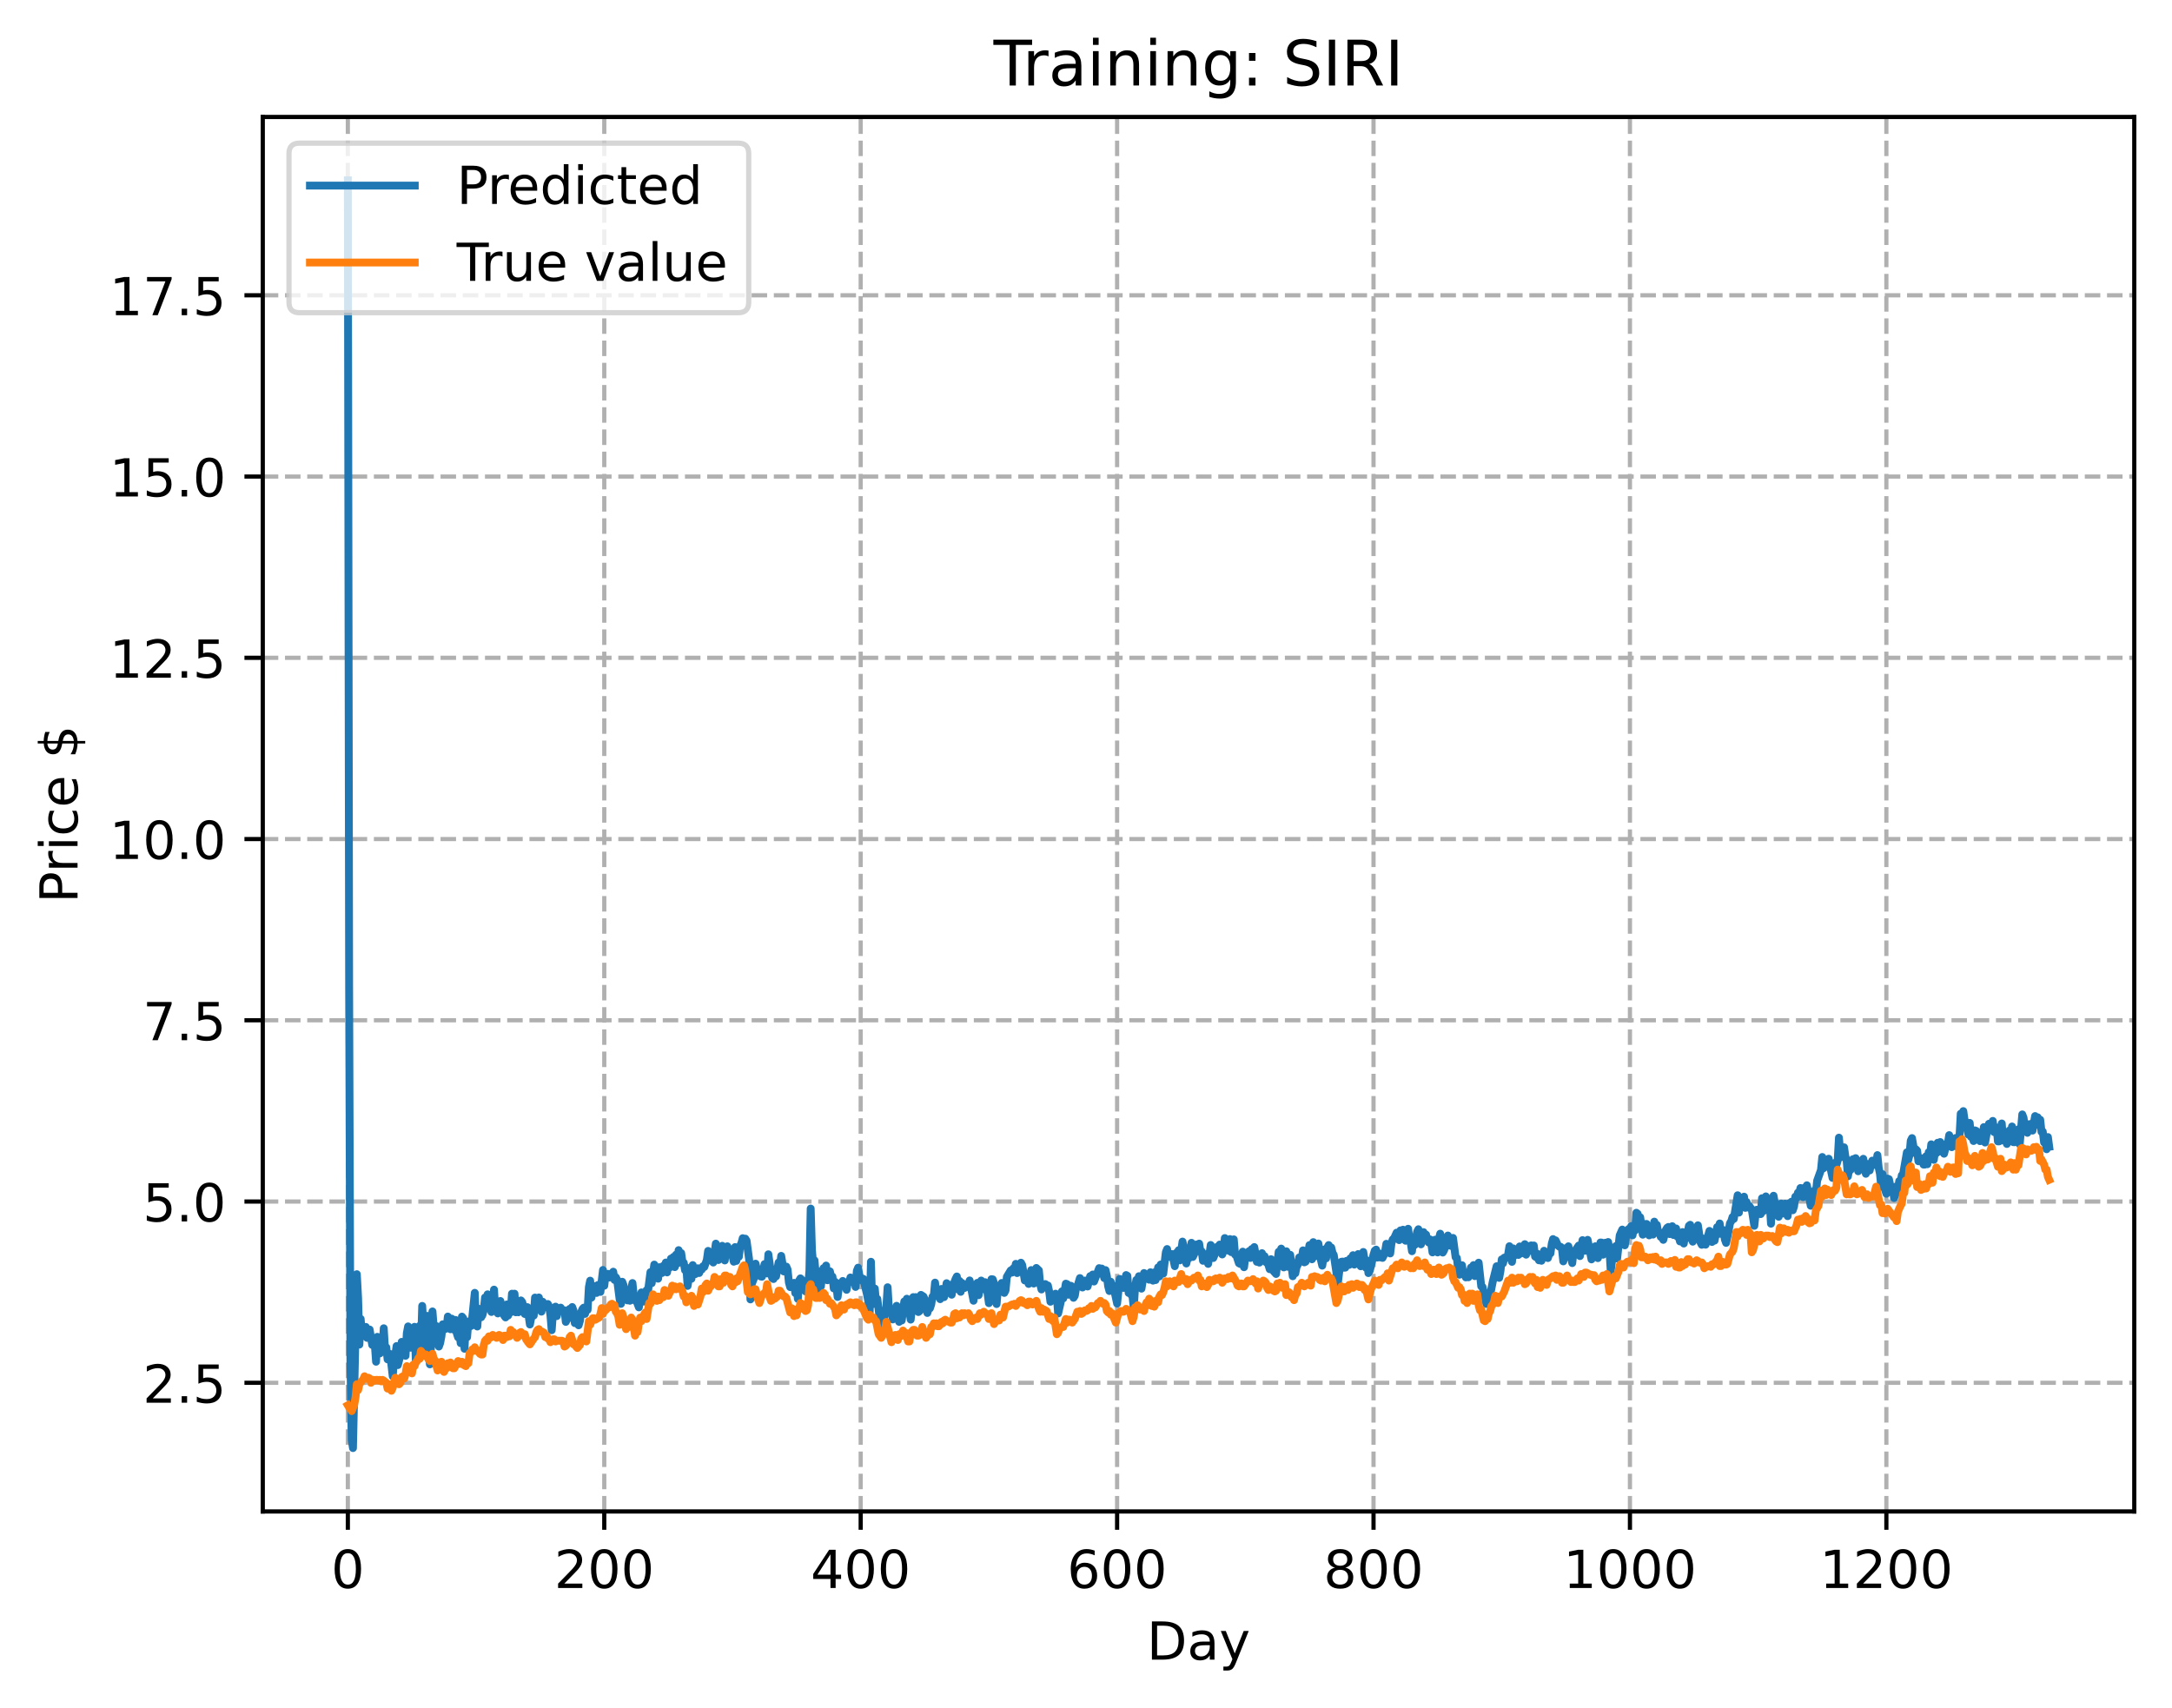 <?xml version="1.0" encoding="utf-8" standalone="no"?>
<!DOCTYPE svg PUBLIC "-//W3C//DTD SVG 1.1//EN"
  "http://www.w3.org/Graphics/SVG/1.1/DTD/svg11.dtd">
<!-- Created with matplotlib (https://matplotlib.org/) -->
<svg height="325.986pt" version="1.1" viewBox="0 0 414.464 325.986" width="414.464pt" xmlns="http://www.w3.org/2000/svg" xmlns:xlink="http://www.w3.org/1999/xlink">
 <defs>
  <style type="text/css">
*{stroke-linecap:butt;stroke-linejoin:round;}
  </style>
 </defs>
 <g id="figure_1">
  <g id="patch_1">
   <path d="M 0 325.986 
L 414.464 325.986 
L 414.464 0 
L 0 0 
z
" style="fill:#ffffff;"/>
  </g>
  <g id="axes_1">
   <g id="patch_2">
    <path d="M 50.144 288.43 
L 407.264 288.43 
L 407.264 22.318 
L 50.144 22.318 
z
" style="fill:#ffffff;"/>
   </g>
   <g id="matplotlib.axis_1">
    <g id="xtick_1">
     <g id="line2d_1">
      <path clip-path="url(#pf0575393c9)" d="M 66.376 288.43 
L 66.376 22.318 
" style="fill:none;stroke:#b0b0b0;stroke-dasharray:2.96,1.28;stroke-dashoffset:0;stroke-width:0.8;"/>
     </g>
     <g id="line2d_2">
      <defs>
       <path d="M 0 0 
L 0 3.5 
" id="m3b05c44ad5" style="stroke:#000000;stroke-width:0.8;"/>
      </defs>
      <g>
       <use style="stroke:#000000;stroke-width:0.8;" x="66.376" xlink:href="#m3b05c44ad5" y="288.43"/>
      </g>
     </g>
     <g id="text_1">
      <!-- 0 -->
      <defs>
       <path d="M 31.781 66.406 
Q 24.172 66.406 20.328 58.906 
Q 16.5 51.422 16.5 36.375 
Q 16.5 21.391 20.328 13.891 
Q 24.172 6.391 31.781 6.391 
Q 39.453 6.391 43.281 13.891 
Q 47.125 21.391 47.125 36.375 
Q 47.125 51.422 43.281 58.906 
Q 39.453 66.406 31.781 66.406 
z
M 31.781 74.219 
Q 44.047 74.219 50.516 64.516 
Q 56.984 54.828 56.984 36.375 
Q 56.984 17.969 50.516 8.266 
Q 44.047 -1.422 31.781 -1.422 
Q 19.531 -1.422 13.062 8.266 
Q 6.594 17.969 6.594 36.375 
Q 6.594 54.828 13.062 64.516 
Q 19.531 74.219 31.781 74.219 
z
" id="DejaVuSans-48"/>
      </defs>
      <g transform="translate(63.195 303.029)scale(0.1 -0.1)">
       <use xlink:href="#DejaVuSans-48"/>
      </g>
     </g>
    </g>
    <g id="xtick_2">
     <g id="line2d_3">
      <path clip-path="url(#pf0575393c9)" d="M 115.307 288.43 
L 115.307 22.318 
" style="fill:none;stroke:#b0b0b0;stroke-dasharray:2.96,1.28;stroke-dashoffset:0;stroke-width:0.8;"/>
     </g>
     <g id="line2d_4">
      <g>
       <use style="stroke:#000000;stroke-width:0.8;" x="115.307" xlink:href="#m3b05c44ad5" y="288.43"/>
      </g>
     </g>
     <g id="text_2">
      <!-- 200 -->
      <defs>
       <path d="M 19.188 8.297 
L 53.609 8.297 
L 53.609 0 
L 7.328 0 
L 7.328 8.297 
Q 12.938 14.109 22.625 23.891 
Q 32.328 33.688 34.812 36.531 
Q 39.547 41.844 41.422 45.531 
Q 43.312 49.219 43.312 52.781 
Q 43.312 58.594 39.234 62.25 
Q 35.156 65.922 28.609 65.922 
Q 23.969 65.922 18.812 64.312 
Q 13.672 62.703 7.812 59.422 
L 7.812 69.391 
Q 13.766 71.781 18.938 73 
Q 24.125 74.219 28.422 74.219 
Q 39.75 74.219 46.484 68.547 
Q 53.219 62.891 53.219 53.422 
Q 53.219 48.922 51.531 44.891 
Q 49.859 40.875 45.406 35.406 
Q 44.188 33.984 37.641 27.219 
Q 31.109 20.453 19.188 8.297 
z
" id="DejaVuSans-50"/>
      </defs>
      <g transform="translate(105.763 303.029)scale(0.1 -0.1)">
       <use xlink:href="#DejaVuSans-50"/>
       <use x="63.623" xlink:href="#DejaVuSans-48"/>
       <use x="127.246" xlink:href="#DejaVuSans-48"/>
      </g>
     </g>
    </g>
    <g id="xtick_3">
     <g id="line2d_5">
      <path clip-path="url(#pf0575393c9)" d="M 164.238 288.43 
L 164.238 22.318 
" style="fill:none;stroke:#b0b0b0;stroke-dasharray:2.96,1.28;stroke-dashoffset:0;stroke-width:0.8;"/>
     </g>
     <g id="line2d_6">
      <g>
       <use style="stroke:#000000;stroke-width:0.8;" x="164.238" xlink:href="#m3b05c44ad5" y="288.43"/>
      </g>
     </g>
     <g id="text_3">
      <!-- 400 -->
      <defs>
       <path d="M 37.797 64.312 
L 12.891 25.391 
L 37.797 25.391 
z
M 35.203 72.906 
L 47.609 72.906 
L 47.609 25.391 
L 58.016 25.391 
L 58.016 17.188 
L 47.609 17.188 
L 47.609 0 
L 37.797 0 
L 37.797 17.188 
L 4.891 17.188 
L 4.891 26.703 
z
" id="DejaVuSans-52"/>
      </defs>
      <g transform="translate(154.694 303.029)scale(0.1 -0.1)">
       <use xlink:href="#DejaVuSans-52"/>
       <use x="63.623" xlink:href="#DejaVuSans-48"/>
       <use x="127.246" xlink:href="#DejaVuSans-48"/>
      </g>
     </g>
    </g>
    <g id="xtick_4">
     <g id="line2d_7">
      <path clip-path="url(#pf0575393c9)" d="M 213.168 288.43 
L 213.168 22.318 
" style="fill:none;stroke:#b0b0b0;stroke-dasharray:2.96,1.28;stroke-dashoffset:0;stroke-width:0.8;"/>
     </g>
     <g id="line2d_8">
      <g>
       <use style="stroke:#000000;stroke-width:0.8;" x="213.168" xlink:href="#m3b05c44ad5" y="288.43"/>
      </g>
     </g>
     <g id="text_4">
      <!-- 600 -->
      <defs>
       <path d="M 33.016 40.375 
Q 26.375 40.375 22.484 35.828 
Q 18.609 31.297 18.609 23.391 
Q 18.609 15.531 22.484 10.953 
Q 26.375 6.391 33.016 6.391 
Q 39.656 6.391 43.531 10.953 
Q 47.406 15.531 47.406 23.391 
Q 47.406 31.297 43.531 35.828 
Q 39.656 40.375 33.016 40.375 
z
M 52.594 71.297 
L 52.594 62.312 
Q 48.875 64.062 45.094 64.984 
Q 41.312 65.922 37.594 65.922 
Q 27.828 65.922 22.672 59.328 
Q 17.531 52.734 16.797 39.406 
Q 19.672 43.656 24.016 45.922 
Q 28.375 48.188 33.594 48.188 
Q 44.578 48.188 50.953 41.516 
Q 57.328 34.859 57.328 23.391 
Q 57.328 12.156 50.688 5.359 
Q 44.047 -1.422 33.016 -1.422 
Q 20.359 -1.422 13.672 8.266 
Q 6.984 17.969 6.984 36.375 
Q 6.984 53.656 15.188 63.938 
Q 23.391 74.219 37.203 74.219 
Q 40.922 74.219 44.703 73.484 
Q 48.484 72.75 52.594 71.297 
z
" id="DejaVuSans-54"/>
      </defs>
      <g transform="translate(203.625 303.029)scale(0.1 -0.1)">
       <use xlink:href="#DejaVuSans-54"/>
       <use x="63.623" xlink:href="#DejaVuSans-48"/>
       <use x="127.246" xlink:href="#DejaVuSans-48"/>
      </g>
     </g>
    </g>
    <g id="xtick_5">
     <g id="line2d_9">
      <path clip-path="url(#pf0575393c9)" d="M 262.099 288.43 
L 262.099 22.318 
" style="fill:none;stroke:#b0b0b0;stroke-dasharray:2.96,1.28;stroke-dashoffset:0;stroke-width:0.8;"/>
     </g>
     <g id="line2d_10">
      <g>
       <use style="stroke:#000000;stroke-width:0.8;" x="262.099" xlink:href="#m3b05c44ad5" y="288.43"/>
      </g>
     </g>
     <g id="text_5">
      <!-- 800 -->
      <defs>
       <path d="M 31.781 34.625 
Q 24.75 34.625 20.719 30.859 
Q 16.703 27.094 16.703 20.516 
Q 16.703 13.922 20.719 10.156 
Q 24.75 6.391 31.781 6.391 
Q 38.812 6.391 42.859 10.172 
Q 46.922 13.969 46.922 20.516 
Q 46.922 27.094 42.891 30.859 
Q 38.875 34.625 31.781 34.625 
z
M 21.922 38.812 
Q 15.578 40.375 12.031 44.719 
Q 8.5 49.078 8.5 55.328 
Q 8.5 64.062 14.719 69.141 
Q 20.953 74.219 31.781 74.219 
Q 42.672 74.219 48.875 69.141 
Q 55.078 64.062 55.078 55.328 
Q 55.078 49.078 51.531 44.719 
Q 48 40.375 41.703 38.812 
Q 48.828 37.156 52.797 32.312 
Q 56.781 27.484 56.781 20.516 
Q 56.781 9.906 50.312 4.234 
Q 43.844 -1.422 31.781 -1.422 
Q 19.734 -1.422 13.25 4.234 
Q 6.781 9.906 6.781 20.516 
Q 6.781 27.484 10.781 32.312 
Q 14.797 37.156 21.922 38.812 
z
M 18.312 54.391 
Q 18.312 48.734 21.844 45.562 
Q 25.391 42.391 31.781 42.391 
Q 38.141 42.391 41.719 45.562 
Q 45.312 48.734 45.312 54.391 
Q 45.312 60.062 41.719 63.234 
Q 38.141 66.406 31.781 66.406 
Q 25.391 66.406 21.844 63.234 
Q 18.312 60.062 18.312 54.391 
z
" id="DejaVuSans-56"/>
      </defs>
      <g transform="translate(252.555 303.029)scale(0.1 -0.1)">
       <use xlink:href="#DejaVuSans-56"/>
       <use x="63.623" xlink:href="#DejaVuSans-48"/>
       <use x="127.246" xlink:href="#DejaVuSans-48"/>
      </g>
     </g>
    </g>
    <g id="xtick_6">
     <g id="line2d_11">
      <path clip-path="url(#pf0575393c9)" d="M 311.029 288.43 
L 311.029 22.318 
" style="fill:none;stroke:#b0b0b0;stroke-dasharray:2.96,1.28;stroke-dashoffset:0;stroke-width:0.8;"/>
     </g>
     <g id="line2d_12">
      <g>
       <use style="stroke:#000000;stroke-width:0.8;" x="311.029" xlink:href="#m3b05c44ad5" y="288.43"/>
      </g>
     </g>
     <g id="text_6">
      <!-- 1000 -->
      <defs>
       <path d="M 12.406 8.297 
L 28.516 8.297 
L 28.516 63.922 
L 10.984 60.406 
L 10.984 69.391 
L 28.422 72.906 
L 38.281 72.906 
L 38.281 8.297 
L 54.391 8.297 
L 54.391 0 
L 12.406 0 
z
" id="DejaVuSans-49"/>
      </defs>
      <g transform="translate(298.304 303.029)scale(0.1 -0.1)">
       <use xlink:href="#DejaVuSans-49"/>
       <use x="63.623" xlink:href="#DejaVuSans-48"/>
       <use x="127.246" xlink:href="#DejaVuSans-48"/>
       <use x="190.869" xlink:href="#DejaVuSans-48"/>
      </g>
     </g>
    </g>
    <g id="xtick_7">
     <g id="line2d_13">
      <path clip-path="url(#pf0575393c9)" d="M 359.96 288.43 
L 359.96 22.318 
" style="fill:none;stroke:#b0b0b0;stroke-dasharray:2.96,1.28;stroke-dashoffset:0;stroke-width:0.8;"/>
     </g>
     <g id="line2d_14">
      <g>
       <use style="stroke:#000000;stroke-width:0.8;" x="359.96" xlink:href="#m3b05c44ad5" y="288.43"/>
      </g>
     </g>
     <g id="text_7">
      <!-- 1200 -->
      <g transform="translate(347.235 303.029)scale(0.1 -0.1)">
       <use xlink:href="#DejaVuSans-49"/>
       <use x="63.623" xlink:href="#DejaVuSans-50"/>
       <use x="127.246" xlink:href="#DejaVuSans-48"/>
       <use x="190.869" xlink:href="#DejaVuSans-48"/>
      </g>
     </g>
    </g>
    <g id="text_8">
     <!-- Day -->
     <defs>
      <path d="M 19.672 64.797 
L 19.672 8.109 
L 31.594 8.109 
Q 46.688 8.109 53.688 14.938 
Q 60.688 21.781 60.688 36.531 
Q 60.688 51.172 53.688 57.984 
Q 46.688 64.797 31.594 64.797 
z
M 9.812 72.906 
L 30.078 72.906 
Q 51.266 72.906 61.172 64.094 
Q 71.094 55.281 71.094 36.531 
Q 71.094 17.672 61.125 8.828 
Q 51.172 0 30.078 0 
L 9.812 0 
z
" id="DejaVuSans-68"/>
      <path d="M 34.281 27.484 
Q 23.391 27.484 19.188 25 
Q 14.984 22.516 14.984 16.5 
Q 14.984 11.719 18.141 8.906 
Q 21.297 6.109 26.703 6.109 
Q 34.188 6.109 38.703 11.406 
Q 43.219 16.703 43.219 25.484 
L 43.219 27.484 
z
M 52.203 31.203 
L 52.203 0 
L 43.219 0 
L 43.219 8.297 
Q 40.141 3.328 35.547 0.953 
Q 30.953 -1.422 24.312 -1.422 
Q 15.922 -1.422 10.953 3.297 
Q 6 8.016 6 15.922 
Q 6 25.141 12.172 29.828 
Q 18.359 34.516 30.609 34.516 
L 43.219 34.516 
L 43.219 35.406 
Q 43.219 41.609 39.141 45 
Q 35.062 48.391 27.688 48.391 
Q 23 48.391 18.547 47.266 
Q 14.109 46.141 10.016 43.891 
L 10.016 52.203 
Q 14.938 54.109 19.578 55.047 
Q 24.219 56 28.609 56 
Q 40.484 56 46.344 49.844 
Q 52.203 43.703 52.203 31.203 
z
" id="DejaVuSans-97"/>
      <path d="M 32.172 -5.078 
Q 28.375 -14.844 24.75 -17.812 
Q 21.141 -20.797 15.094 -20.797 
L 7.906 -20.797 
L 7.906 -13.281 
L 13.188 -13.281 
Q 16.891 -13.281 18.938 -11.516 
Q 21 -9.766 23.484 -3.219 
L 25.094 0.875 
L 2.984 54.688 
L 12.5 54.688 
L 29.594 11.922 
L 46.688 54.688 
L 56.203 54.688 
z
" id="DejaVuSans-121"/>
     </defs>
     <g transform="translate(218.83 316.707)scale(0.1 -0.1)">
      <use xlink:href="#DejaVuSans-68"/>
      <use x="77.002" xlink:href="#DejaVuSans-97"/>
      <use x="138.281" xlink:href="#DejaVuSans-121"/>
     </g>
    </g>
   </g>
   <g id="matplotlib.axis_2">
    <g id="ytick_1">
     <g id="line2d_15">
      <path clip-path="url(#pf0575393c9)" d="M 50.144 263.875 
L 407.264 263.875 
" style="fill:none;stroke:#b0b0b0;stroke-dasharray:2.96,1.28;stroke-dashoffset:0;stroke-width:0.8;"/>
     </g>
     <g id="line2d_16">
      <defs>
       <path d="M 0 0 
L -3.5 0 
" id="m7cce93f143" style="stroke:#000000;stroke-width:0.8;"/>
      </defs>
      <g>
       <use style="stroke:#000000;stroke-width:0.8;" x="50.144" xlink:href="#m7cce93f143" y="263.875"/>
      </g>
     </g>
     <g id="text_9">
      <!-- 2.5 -->
      <defs>
       <path d="M 10.688 12.406 
L 21 12.406 
L 21 0 
L 10.688 0 
z
" id="DejaVuSans-46"/>
       <path d="M 10.797 72.906 
L 49.516 72.906 
L 49.516 64.594 
L 19.828 64.594 
L 19.828 46.734 
Q 21.969 47.469 24.109 47.828 
Q 26.266 48.188 28.422 48.188 
Q 40.625 48.188 47.75 41.5 
Q 54.891 34.812 54.891 23.391 
Q 54.891 11.625 47.562 5.094 
Q 40.234 -1.422 26.906 -1.422 
Q 22.312 -1.422 17.547 -0.641 
Q 12.797 0.141 7.719 1.703 
L 7.719 11.625 
Q 12.109 9.234 16.797 8.062 
Q 21.484 6.891 26.703 6.891 
Q 35.156 6.891 40.078 11.328 
Q 45.016 15.766 45.016 23.391 
Q 45.016 31 40.078 35.438 
Q 35.156 39.891 26.703 39.891 
Q 22.75 39.891 18.812 39.016 
Q 14.891 38.141 10.797 36.281 
z
" id="DejaVuSans-53"/>
      </defs>
      <g transform="translate(27.241 267.675)scale(0.1 -0.1)">
       <use xlink:href="#DejaVuSans-50"/>
       <use x="63.623" xlink:href="#DejaVuSans-46"/>
       <use x="95.41" xlink:href="#DejaVuSans-53"/>
      </g>
     </g>
    </g>
    <g id="ytick_2">
     <g id="line2d_17">
      <path clip-path="url(#pf0575393c9)" d="M 50.144 229.288 
L 407.264 229.288 
" style="fill:none;stroke:#b0b0b0;stroke-dasharray:2.96,1.28;stroke-dashoffset:0;stroke-width:0.8;"/>
     </g>
     <g id="line2d_18">
      <g>
       <use style="stroke:#000000;stroke-width:0.8;" x="50.144" xlink:href="#m7cce93f143" y="229.288"/>
      </g>
     </g>
     <g id="text_10">
      <!-- 5.0 -->
      <g transform="translate(27.241 233.087)scale(0.1 -0.1)">
       <use xlink:href="#DejaVuSans-53"/>
       <use x="63.623" xlink:href="#DejaVuSans-46"/>
       <use x="95.41" xlink:href="#DejaVuSans-48"/>
      </g>
     </g>
    </g>
    <g id="ytick_3">
     <g id="line2d_19">
      <path clip-path="url(#pf0575393c9)" d="M 50.144 194.701 
L 407.264 194.701 
" style="fill:none;stroke:#b0b0b0;stroke-dasharray:2.96,1.28;stroke-dashoffset:0;stroke-width:0.8;"/>
     </g>
     <g id="line2d_20">
      <g>
       <use style="stroke:#000000;stroke-width:0.8;" x="50.144" xlink:href="#m7cce93f143" y="194.701"/>
      </g>
     </g>
     <g id="text_11">
      <!-- 7.5 -->
      <defs>
       <path d="M 8.203 72.906 
L 55.078 72.906 
L 55.078 68.703 
L 28.609 0 
L 18.312 0 
L 43.219 64.594 
L 8.203 64.594 
z
" id="DejaVuSans-55"/>
      </defs>
      <g transform="translate(27.241 198.5)scale(0.1 -0.1)">
       <use xlink:href="#DejaVuSans-55"/>
       <use x="63.623" xlink:href="#DejaVuSans-46"/>
       <use x="95.41" xlink:href="#DejaVuSans-53"/>
      </g>
     </g>
    </g>
    <g id="ytick_4">
     <g id="line2d_21">
      <path clip-path="url(#pf0575393c9)" d="M 50.144 160.113 
L 407.264 160.113 
" style="fill:none;stroke:#b0b0b0;stroke-dasharray:2.96,1.28;stroke-dashoffset:0;stroke-width:0.8;"/>
     </g>
     <g id="line2d_22">
      <g>
       <use style="stroke:#000000;stroke-width:0.8;" x="50.144" xlink:href="#m7cce93f143" y="160.113"/>
      </g>
     </g>
     <g id="text_12">
      <!-- 10.0 -->
      <g transform="translate(20.878 163.912)scale(0.1 -0.1)">
       <use xlink:href="#DejaVuSans-49"/>
       <use x="63.623" xlink:href="#DejaVuSans-48"/>
       <use x="127.246" xlink:href="#DejaVuSans-46"/>
       <use x="159.033" xlink:href="#DejaVuSans-48"/>
      </g>
     </g>
    </g>
    <g id="ytick_5">
     <g id="line2d_23">
      <path clip-path="url(#pf0575393c9)" d="M 50.144 125.526 
L 407.264 125.526 
" style="fill:none;stroke:#b0b0b0;stroke-dasharray:2.96,1.28;stroke-dashoffset:0;stroke-width:0.8;"/>
     </g>
     <g id="line2d_24">
      <g>
       <use style="stroke:#000000;stroke-width:0.8;" x="50.144" xlink:href="#m7cce93f143" y="125.526"/>
      </g>
     </g>
     <g id="text_13">
      <!-- 12.5 -->
      <g transform="translate(20.878 129.325)scale(0.1 -0.1)">
       <use xlink:href="#DejaVuSans-49"/>
       <use x="63.623" xlink:href="#DejaVuSans-50"/>
       <use x="127.246" xlink:href="#DejaVuSans-46"/>
       <use x="159.033" xlink:href="#DejaVuSans-53"/>
      </g>
     </g>
    </g>
    <g id="ytick_6">
     <g id="line2d_25">
      <path clip-path="url(#pf0575393c9)" d="M 50.144 90.938 
L 407.264 90.938 
" style="fill:none;stroke:#b0b0b0;stroke-dasharray:2.96,1.28;stroke-dashoffset:0;stroke-width:0.8;"/>
     </g>
     <g id="line2d_26">
      <g>
       <use style="stroke:#000000;stroke-width:0.8;" x="50.144" xlink:href="#m7cce93f143" y="90.938"/>
      </g>
     </g>
     <g id="text_14">
      <!-- 15.0 -->
      <g transform="translate(20.878 94.738)scale(0.1 -0.1)">
       <use xlink:href="#DejaVuSans-49"/>
       <use x="63.623" xlink:href="#DejaVuSans-53"/>
       <use x="127.246" xlink:href="#DejaVuSans-46"/>
       <use x="159.033" xlink:href="#DejaVuSans-48"/>
      </g>
     </g>
    </g>
    <g id="ytick_7">
     <g id="line2d_27">
      <path clip-path="url(#pf0575393c9)" d="M 50.144 56.351 
L 407.264 56.351 
" style="fill:none;stroke:#b0b0b0;stroke-dasharray:2.96,1.28;stroke-dashoffset:0;stroke-width:0.8;"/>
     </g>
     <g id="line2d_28">
      <g>
       <use style="stroke:#000000;stroke-width:0.8;" x="50.144" xlink:href="#m7cce93f143" y="56.351"/>
      </g>
     </g>
     <g id="text_15">
      <!-- 17.5 -->
      <g transform="translate(20.878 60.15)scale(0.1 -0.1)">
       <use xlink:href="#DejaVuSans-49"/>
       <use x="63.623" xlink:href="#DejaVuSans-55"/>
       <use x="127.246" xlink:href="#DejaVuSans-46"/>
       <use x="159.033" xlink:href="#DejaVuSans-53"/>
      </g>
     </g>
    </g>
    <g id="text_16">
     <!-- Price $ -->
     <defs>
      <path d="M 19.672 64.797 
L 19.672 37.406 
L 32.078 37.406 
Q 38.969 37.406 42.719 40.969 
Q 46.484 44.531 46.484 51.125 
Q 46.484 57.672 42.719 61.234 
Q 38.969 64.797 32.078 64.797 
z
M 9.812 72.906 
L 32.078 72.906 
Q 44.344 72.906 50.609 67.359 
Q 56.891 61.812 56.891 51.125 
Q 56.891 40.328 50.609 34.812 
Q 44.344 29.297 32.078 29.297 
L 19.672 29.297 
L 19.672 0 
L 9.812 0 
z
" id="DejaVuSans-80"/>
      <path d="M 41.109 46.297 
Q 39.594 47.172 37.812 47.578 
Q 36.031 48 33.891 48 
Q 26.266 48 22.188 43.047 
Q 18.109 38.094 18.109 28.812 
L 18.109 0 
L 9.078 0 
L 9.078 54.688 
L 18.109 54.688 
L 18.109 46.188 
Q 20.953 51.172 25.484 53.578 
Q 30.031 56 36.531 56 
Q 37.453 56 38.578 55.875 
Q 39.703 55.766 41.062 55.516 
z
" id="DejaVuSans-114"/>
      <path d="M 9.422 54.688 
L 18.406 54.688 
L 18.406 0 
L 9.422 0 
z
M 9.422 75.984 
L 18.406 75.984 
L 18.406 64.594 
L 9.422 64.594 
z
" id="DejaVuSans-105"/>
      <path d="M 48.781 52.594 
L 48.781 44.188 
Q 44.969 46.297 41.141 47.344 
Q 37.312 48.391 33.406 48.391 
Q 24.656 48.391 19.812 42.844 
Q 14.984 37.312 14.984 27.297 
Q 14.984 17.281 19.812 11.734 
Q 24.656 6.203 33.406 6.203 
Q 37.312 6.203 41.141 7.25 
Q 44.969 8.297 48.781 10.406 
L 48.781 2.094 
Q 45.016 0.344 40.984 -0.531 
Q 36.969 -1.422 32.422 -1.422 
Q 20.062 -1.422 12.781 6.344 
Q 5.516 14.109 5.516 27.297 
Q 5.516 40.672 12.859 48.328 
Q 20.219 56 33.016 56 
Q 37.156 56 41.109 55.141 
Q 45.062 54.297 48.781 52.594 
z
" id="DejaVuSans-99"/>
      <path d="M 56.203 29.594 
L 56.203 25.203 
L 14.891 25.203 
Q 15.484 15.922 20.484 11.062 
Q 25.484 6.203 34.422 6.203 
Q 39.594 6.203 44.453 7.469 
Q 49.312 8.734 54.109 11.281 
L 54.109 2.781 
Q 49.266 0.734 44.188 -0.344 
Q 39.109 -1.422 33.891 -1.422 
Q 20.797 -1.422 13.156 6.188 
Q 5.516 13.812 5.516 26.812 
Q 5.516 40.234 12.766 48.109 
Q 20.016 56 32.328 56 
Q 43.359 56 49.781 48.891 
Q 56.203 41.797 56.203 29.594 
z
M 47.219 32.234 
Q 47.125 39.594 43.094 43.984 
Q 39.062 48.391 32.422 48.391 
Q 24.906 48.391 20.391 44.141 
Q 15.875 39.891 15.188 32.172 
z
" id="DejaVuSans-101"/>
      <path id="DejaVuSans-32"/>
      <path d="M 33.797 -14.703 
L 28.906 -14.703 
L 28.859 0 
Q 23.734 0.094 18.609 1.188 
Q 13.484 2.297 8.297 4.5 
L 8.297 13.281 
Q 13.281 10.156 18.375 8.562 
Q 23.484 6.984 28.906 6.938 
L 28.906 29.203 
Q 18.109 30.953 13.203 35.156 
Q 8.297 39.359 8.297 46.688 
Q 8.297 54.641 13.625 59.219 
Q 18.953 63.812 28.906 64.5 
L 28.906 75.984 
L 33.797 75.984 
L 33.797 64.656 
Q 38.328 64.453 42.578 63.688 
Q 46.828 62.938 50.875 61.625 
L 50.875 53.078 
Q 46.828 55.125 42.547 56.25 
Q 38.281 57.375 33.797 57.562 
L 33.797 36.719 
Q 44.875 35.016 50.094 30.609 
Q 55.328 26.219 55.328 18.609 
Q 55.328 10.359 49.781 5.594 
Q 44.234 0.828 33.797 0.094 
z
M 28.906 37.594 
L 28.906 57.625 
Q 23.25 56.984 20.266 54.391 
Q 17.281 51.812 17.281 47.516 
Q 17.281 43.312 20.031 40.969 
Q 22.797 38.625 28.906 37.594 
z
M 33.797 28.219 
L 33.797 7.078 
Q 39.984 7.906 43.141 10.594 
Q 46.297 13.281 46.297 17.672 
Q 46.297 21.969 43.281 24.5 
Q 40.281 27.047 33.797 28.219 
z
" id="DejaVuSans-36"/>
     </defs>
     <g transform="translate(14.798 172.342)rotate(-90)scale(0.1 -0.1)">
      <use xlink:href="#DejaVuSans-80"/>
      <use x="58.553" xlink:href="#DejaVuSans-114"/>
      <use x="99.666" xlink:href="#DejaVuSans-105"/>
      <use x="127.449" xlink:href="#DejaVuSans-99"/>
      <use x="182.43" xlink:href="#DejaVuSans-101"/>
      <use x="243.953" xlink:href="#DejaVuSans-32"/>
      <use x="275.74" xlink:href="#DejaVuSans-36"/>
     </g>
    </g>
   </g>
   <g id="line2d_29">
    <path clip-path="url(#pf0575393c9)" d="M 66.376 34.414 
L 66.621 187.991 
L 66.866 259.673 
L 67.11 274.854 
L 67.355 276.334 
L 68.089 243.15 
L 68.334 247.655 
L 68.578 256.587 
L 68.823 251.681 
L 69.068 254.628 
L 69.312 253.552 
L 69.557 253.575 
L 69.802 253.21 
L 70.046 255.305 
L 70.536 253.711 
L 71.025 256.653 
L 71.27 256.454 
L 71.514 256.441 
L 71.759 259.857 
L 72.003 255.103 
L 72.493 258.267 
L 72.737 256.227 
L 72.982 257.741 
L 73.227 253.468 
L 73.471 257.453 
L 73.716 257.107 
L 73.961 259.408 
L 74.205 259.454 
L 74.45 258.377 
L 74.939 262.628 
L 75.184 259.441 
L 75.429 258.616 
L 75.673 256.866 
L 75.918 260.5 
L 76.407 258.625 
L 76.652 256.065 
L 76.897 257.708 
L 77.386 258.725 
L 77.631 254.389 
L 77.875 253.114 
L 78.12 254.192 
L 78.364 257.178 
L 78.609 256.566 
L 78.854 256.564 
L 79.098 253.193 
L 79.343 259.546 
L 79.588 255.219 
L 79.832 255.058 
L 80.077 253 
L 80.322 257.124 
L 80.566 249.205 
L 81.056 257.315 
L 81.3 256.521 
L 81.545 251.104 
L 81.79 258.342 
L 82.034 260.358 
L 82.279 256.331 
L 82.524 250.257 
L 83.013 256.322 
L 83.258 253.049 
L 83.502 255.906 
L 83.747 256.959 
L 83.991 256.286 
L 84.236 254.996 
L 84.481 252.712 
L 84.725 252.753 
L 84.97 253.62 
L 85.215 253.341 
L 85.459 251.235 
L 85.704 251.655 
L 85.949 253.655 
L 86.193 251.636 
L 86.683 253.78 
L 86.927 251.882 
L 87.172 254.47 
L 87.417 255.205 
L 87.661 254.421 
L 87.906 256.316 
L 88.151 251.248 
L 88.395 251.552 
L 88.64 257.385 
L 88.885 252.468 
L 89.129 255.178 
L 89.374 252.178 
L 89.619 253.135 
L 89.863 253.048 
L 90.108 251.47 
L 90.597 246.708 
L 90.842 252.945 
L 91.086 253.136 
L 91.331 249.742 
L 91.576 250.134 
L 91.82 251.366 
L 92.065 250.941 
L 92.31 249.971 
L 92.554 247.591 
L 92.799 248.623 
L 93.044 246.991 
L 93.288 249.716 
L 93.533 248.087 
L 93.778 250.363 
L 94.022 248.673 
L 94.267 246.096 
L 94.512 250.102 
L 94.756 250.148 
L 95.001 250.642 
L 95.49 248.266 
L 95.735 250.472 
L 95.979 250.295 
L 96.224 251.091 
L 96.469 251.405 
L 96.713 248.926 
L 96.958 251.047 
L 97.203 249.362 
L 97.447 250.444 
L 97.692 246.875 
L 97.937 248.673 
L 98.181 246.871 
L 98.426 250.423 
L 98.671 249.946 
L 98.915 250.417 
L 99.405 248.157 
L 99.649 248.459 
L 99.894 249.352 
L 100.139 250.746 
L 100.628 249.434 
L 101.117 252.755 
L 101.607 250.255 
L 101.851 251.051 
L 102.096 247.611 
L 102.34 249.394 
L 102.585 249.017 
L 102.83 247.594 
L 103.319 250.302 
L 103.564 248.412 
L 104.053 249.464 
L 104.298 249.47 
L 104.542 248.843 
L 104.787 249.298 
L 105.032 250.965 
L 105.276 253.841 
L 105.521 250.44 
L 105.766 249.568 
L 106.01 249.342 
L 106.255 251.149 
L 106.5 249.795 
L 106.744 250.035 
L 106.989 249.531 
L 107.234 250.19 
L 107.478 250.016 
L 107.723 250.04 
L 107.967 252.254 
L 108.212 251.795 
L 108.701 249.779 
L 108.946 249.737 
L 109.191 249.416 
L 109.435 250.082 
L 109.68 252.484 
L 109.925 251.339 
L 110.169 251.901 
L 110.414 252.903 
L 110.659 252.063 
L 110.903 250.39 
L 111.148 249.792 
L 111.393 249.535 
L 111.637 250.731 
L 111.882 249.55 
L 112.127 249.964 
L 112.371 245.613 
L 112.616 244.386 
L 112.861 247.63 
L 113.105 245.923 
L 113.35 246.337 
L 113.595 245.419 
L 113.839 246.73 
L 114.084 245.22 
L 114.328 246.194 
L 114.573 246.532 
L 115.062 242.341 
L 115.307 245.36 
L 115.552 243.306 
L 115.796 243.765 
L 116.041 243.09 
L 116.286 243.783 
L 116.53 243.457 
L 116.775 243.431 
L 117.02 242.676 
L 117.264 244.25 
L 117.509 243.735 
L 117.754 244.199 
L 118.243 247.986 
L 118.488 248.815 
L 118.732 244.594 
L 118.977 245.218 
L 119.222 247.07 
L 119.466 247.41 
L 119.711 248.148 
L 119.955 246.373 
L 120.2 248.218 
L 120.445 245.882 
L 120.689 244.839 
L 120.934 247.18 
L 121.179 248.183 
L 121.423 248.159 
L 121.913 249.483 
L 122.402 246.627 
L 122.647 248.235 
L 122.891 248.38 
L 123.136 246.805 
L 123.381 246.204 
L 123.625 246.612 
L 124.115 242.762 
L 124.359 244.873 
L 124.849 241.318 
L 125.093 243.224 
L 125.338 242.025 
L 125.583 244.01 
L 125.827 241.813 
L 126.316 242.928 
L 126.561 241.566 
L 126.806 241.981 
L 127.05 240.927 
L 127.295 242.812 
L 127.54 240.894 
L 127.784 241.89 
L 128.029 240.176 
L 128.274 240.202 
L 128.518 239.855 
L 128.763 241.803 
L 129.008 239.42 
L 129.252 241.123 
L 129.497 238.562 
L 129.742 239.351 
L 129.986 239.117 
L 130.231 240.845 
L 130.476 240.972 
L 130.72 242.396 
L 130.965 241.861 
L 131.21 245.39 
L 131.454 243.845 
L 131.699 243.264 
L 131.943 244.032 
L 132.188 241.414 
L 132.433 242.632 
L 132.677 243.138 
L 132.922 242.783 
L 133.167 242.018 
L 133.411 242.93 
L 133.656 242.256 
L 133.901 242.267 
L 134.145 241.638 
L 134.39 241.784 
L 134.879 240.436 
L 135.124 238.706 
L 135.369 240.382 
L 135.613 240.352 
L 135.858 239.552 
L 136.103 240.928 
L 136.592 237.319 
L 137.081 240.449 
L 137.326 240.255 
L 137.815 237.734 
L 138.06 239.679 
L 138.304 240.532 
L 138.549 238.241 
L 138.794 237.828 
L 139.283 239.046 
L 139.528 238.458 
L 140.017 240.771 
L 140.262 237.979 
L 140.506 240.623 
L 140.751 238.775 
L 140.996 239.822 
L 141.24 237.713 
L 141.485 237.196 
L 141.73 236.284 
L 141.974 236.553 
L 142.219 236.366 
L 142.464 236.758 
L 142.953 240.379 
L 143.198 247.965 
L 143.442 245.027 
L 143.931 243.786 
L 144.176 241.145 
L 144.665 243.181 
L 144.91 242.57 
L 145.155 243.587 
L 145.399 243.63 
L 145.889 241.226 
L 146.378 243.012 
L 146.623 239.351 
L 147.112 242.9 
L 147.357 243.897 
L 147.601 244.074 
L 147.846 242.555 
L 148.091 243.568 
L 148.58 240.905 
L 148.825 241.73 
L 149.069 239.656 
L 149.559 242.622 
L 150.048 241.704 
L 150.292 242.272 
L 150.537 244.736 
L 150.782 245.616 
L 151.026 245.218 
L 151.271 245.565 
L 151.516 244.804 
L 151.76 246.755 
L 152.005 245.501 
L 152.25 247.866 
L 152.494 244.358 
L 152.739 243.949 
L 153.228 244.463 
L 153.718 246.441 
L 154.207 245.474 
L 154.452 242.53 
L 154.696 230.63 
L 154.941 238.604 
L 155.186 241.513 
L 155.43 240.52 
L 155.919 246.302 
L 156.164 242.631 
L 156.653 245.472 
L 156.898 242.709 
L 157.143 241.996 
L 157.387 242.995 
L 157.632 241.504 
L 157.877 244.308 
L 158.121 242.575 
L 158.366 242.608 
L 158.611 243.677 
L 158.855 243.617 
L 159.1 245.87 
L 159.345 244.594 
L 159.589 245.201 
L 159.834 247.501 
L 160.079 245.611 
L 160.323 244.887 
L 160.568 244.838 
L 160.813 244.44 
L 161.057 244.935 
L 161.302 245.06 
L 161.546 246.135 
L 161.791 244.613 
L 162.036 244.699 
L 162.28 243.779 
L 162.77 244.683 
L 163.014 244.014 
L 163.259 245.584 
L 163.504 242.504 
L 163.748 241.906 
L 163.993 243.371 
L 164.482 244.355 
L 164.727 244.027 
L 165.461 247.082 
L 165.706 248.427 
L 165.95 250.538 
L 166.195 240.778 
L 166.44 248.914 
L 166.684 246.661 
L 166.929 245.891 
L 167.174 248.671 
L 167.418 247.868 
L 167.907 252.045 
L 168.152 254.933 
L 168.886 250.309 
L 169.131 249.478 
L 169.375 245.639 
L 169.62 249.768 
L 169.865 250.177 
L 170.109 250.248 
L 170.354 251.784 
L 170.599 249.806 
L 170.843 250.734 
L 171.088 249.185 
L 171.333 251.662 
L 171.577 252.248 
L 171.822 251.147 
L 172.067 251.993 
L 172.556 248.351 
L 172.801 249.874 
L 173.045 247.831 
L 173.29 250.541 
L 173.534 250.276 
L 173.779 251.819 
L 174.268 247.523 
L 174.513 247.959 
L 174.758 247.522 
L 175.247 250.372 
L 175.492 250.187 
L 175.736 247.1 
L 176.226 247.42 
L 176.47 247.985 
L 176.96 250.552 
L 177.204 249.729 
L 177.449 249.668 
L 177.694 248.924 
L 177.938 247.444 
L 178.183 247.341 
L 178.428 244.757 
L 178.672 247.05 
L 178.917 245.996 
L 179.162 247.381 
L 179.406 247.917 
L 179.651 245.969 
L 180.14 247.538 
L 180.385 246.6 
L 180.629 244.871 
L 180.874 245.075 
L 181.119 246.489 
L 181.363 246.644 
L 181.608 247.071 
L 181.853 245.357 
L 182.342 244.067 
L 182.587 243.586 
L 182.831 246.067 
L 183.076 244.422 
L 183.321 246.52 
L 183.565 244.815 
L 184.055 245.787 
L 184.299 245.139 
L 184.544 245.593 
L 185.033 244.345 
L 185.767 248.218 
L 186.012 246.527 
L 186.501 244.802 
L 186.746 247.157 
L 187.235 244.365 
L 187.48 246.022 
L 187.969 244.675 
L 188.214 245.066 
L 188.703 248.682 
L 188.948 247.687 
L 189.192 244.102 
L 189.437 244.131 
L 189.682 244.861 
L 189.926 247.932 
L 190.171 248.847 
L 190.416 245.981 
L 190.66 246.623 
L 190.905 246.139 
L 191.15 244.826 
L 191.394 245.241 
L 191.639 246.724 
L 191.883 246.249 
L 192.128 243.654 
L 192.862 242.432 
L 193.107 242.847 
L 193.351 242.05 
L 193.596 242.258 
L 193.841 241.179 
L 194.085 242.938 
L 194.575 242.425 
L 194.819 240.958 
L 195.064 241.408 
L 195.553 244.348 
L 195.798 243.598 
L 196.043 243.887 
L 196.287 245.01 
L 196.777 242.366 
L 197.266 244.937 
L 197.755 241.963 
L 198.244 242.428 
L 198.489 245.049 
L 198.734 246.068 
L 198.978 245.584 
L 199.468 245.036 
L 199.712 245.597 
L 199.957 245.304 
L 200.202 246.456 
L 200.446 248.406 
L 200.691 247.977 
L 200.936 247.816 
L 201.18 248.114 
L 201.425 246.871 
L 201.67 247.507 
L 201.914 250.644 
L 202.404 248.508 
L 202.648 246.425 
L 202.893 247.774 
L 203.382 244.956 
L 203.627 245.055 
L 203.871 247.075 
L 204.116 245.913 
L 204.361 245.362 
L 204.85 247.658 
L 205.095 247.271 
L 205.339 245.797 
L 205.584 245.503 
L 206.073 243.893 
L 206.318 244.402 
L 206.563 245.692 
L 207.052 244.366 
L 207.297 244.599 
L 207.541 245.498 
L 208.031 243.519 
L 208.275 244.43 
L 208.52 243.212 
L 208.765 244.553 
L 209.743 241.995 
L 209.988 242.883 
L 210.232 242.071 
L 210.722 243.899 
L 210.966 242.373 
L 211.211 243.509 
L 211.456 245.435 
L 211.7 246.364 
L 211.945 244.582 
L 212.19 245.607 
L 212.434 245.337 
L 213.168 248.76 
L 213.658 244.054 
L 214.147 245.16 
L 214.392 245.773 
L 214.881 243.317 
L 215.126 243.461 
L 215.37 246.728 
L 215.615 246.043 
L 215.859 247.082 
L 216.104 247.374 
L 216.349 249.549 
L 216.593 245.68 
L 216.838 244.24 
L 217.083 245.003 
L 217.327 243.534 
L 217.572 245.186 
L 217.817 245.914 
L 218.306 242.929 
L 218.551 244.022 
L 218.795 244.005 
L 219.04 243.194 
L 219.285 244.202 
L 219.529 242.783 
L 220.019 244.386 
L 220.263 242.805 
L 220.508 244.274 
L 220.997 241.85 
L 221.242 243.584 
L 221.486 241.304 
L 221.731 241.598 
L 221.976 243.041 
L 222.465 238.961 
L 222.71 238.348 
L 222.954 239.862 
L 223.199 239.283 
L 223.688 239.324 
L 224.178 241.625 
L 224.422 239.118 
L 224.667 238.992 
L 224.912 238.572 
L 225.156 240.514 
L 225.646 236.927 
L 225.89 237.943 
L 226.38 241.111 
L 226.624 239.993 
L 226.869 240.105 
L 227.114 239.498 
L 227.358 237.163 
L 227.603 239.867 
L 227.847 239.384 
L 228.337 237.479 
L 228.581 237.89 
L 228.826 237.316 
L 229.071 238.908 
L 229.315 238.802 
L 229.56 240.599 
L 229.805 239.955 
L 230.049 240.117 
L 230.294 239.318 
L 230.539 241.186 
L 231.028 237.582 
L 231.273 238.103 
L 231.517 240.068 
L 231.762 239.47 
L 232.007 238.074 
L 232.251 237.935 
L 232.496 238.677 
L 232.741 237.5 
L 232.985 237.62 
L 233.23 239.388 
L 233.474 238.715 
L 233.719 236.257 
L 233.964 238.04 
L 234.208 237.029 
L 234.453 238.676 
L 234.698 236.451 
L 234.942 238.938 
L 235.187 237.969 
L 235.432 236.502 
L 235.676 239.425 
L 235.921 239.543 
L 236.41 241.056 
L 236.655 241.193 
L 236.9 239.576 
L 237.144 238.849 
L 237.389 241.822 
L 237.634 239.871 
L 237.878 239.931 
L 238.123 238.973 
L 238.368 238.744 
L 238.612 240.056 
L 238.857 238.357 
L 239.102 238.398 
L 239.346 237.973 
L 239.835 240.791 
L 240.08 239.809 
L 240.325 240.941 
L 240.569 239.678 
L 240.814 239.14 
L 241.059 240.476 
L 241.303 239.705 
L 241.548 240.836 
L 241.793 240.981 
L 242.037 241.359 
L 242.282 242.197 
L 242.527 240.284 
L 243.016 242.569 
L 243.505 243.11 
L 243.995 238.877 
L 244.239 239.136 
L 244.484 238.266 
L 244.973 241.857 
L 245.218 241.257 
L 245.462 238.777 
L 245.707 241.73 
L 246.196 239.445 
L 246.686 243.541 
L 246.93 242.153 
L 247.175 242.983 
L 247.42 241.734 
L 247.664 241.312 
L 247.909 239.96 
L 248.154 239.951 
L 248.398 240.162 
L 248.643 238.607 
L 248.888 240.892 
L 249.132 240.776 
L 249.377 239.201 
L 249.622 239.131 
L 249.866 237.599 
L 250.111 238.36 
L 250.356 240.304 
L 250.6 237.032 
L 250.845 239.782 
L 251.089 237.645 
L 251.334 239.196 
L 251.579 237.298 
L 252.068 240.489 
L 252.313 241.519 
L 252.802 238.414 
L 253.047 240.135 
L 253.291 238.036 
L 253.536 237.594 
L 253.781 238.583 
L 254.025 238.05 
L 254.27 239.064 
L 254.515 239.492 
L 255.004 242.75 
L 255.249 245.15 
L 255.738 241.209 
L 255.983 240.775 
L 256.227 240.744 
L 256.472 241.92 
L 256.717 241.896 
L 256.961 240.602 
L 257.45 241.377 
L 257.695 240.109 
L 257.94 240.785 
L 258.184 239.523 
L 258.429 241.322 
L 258.674 239.834 
L 258.918 239.805 
L 259.163 239.311 
L 259.408 240.968 
L 259.652 241.641 
L 260.142 238.91 
L 260.631 241.906 
L 260.876 240.545 
L 261.12 242.941 
L 261.365 242.526 
L 261.61 241.614 
L 262.099 239.411 
L 262.344 238.642 
L 262.588 238.46 
L 262.833 239.982 
L 263.077 239.127 
L 263.322 239.953 
L 263.567 239.643 
L 263.811 240.045 
L 264.056 239.547 
L 264.301 238.782 
L 264.545 237.351 
L 264.79 238.743 
L 265.035 237.525 
L 265.279 239.194 
L 265.524 237.233 
L 265.769 236.502 
L 266.013 236.325 
L 266.503 235.229 
L 266.747 235.521 
L 266.992 236.649 
L 267.237 234.793 
L 267.481 234.988 
L 267.726 234.663 
L 267.971 236.465 
L 268.215 236.768 
L 268.46 235.212 
L 268.705 234.482 
L 268.949 236.451 
L 269.194 237.132 
L 269.438 238.765 
L 269.683 236.267 
L 269.928 237.608 
L 270.417 235.055 
L 270.662 234.572 
L 271.151 237.457 
L 271.64 235.127 
L 271.885 235.795 
L 272.13 235.602 
L 272.374 236.797 
L 272.619 237.1 
L 272.864 236.509 
L 273.108 237.252 
L 273.353 238.995 
L 273.842 236.574 
L 274.332 238.999 
L 274.576 236.363 
L 274.821 235.421 
L 275.31 239.02 
L 275.555 238.598 
L 275.799 237.808 
L 276.044 236.424 
L 276.289 235.772 
L 276.533 237.681 
L 276.778 237.085 
L 277.023 237.798 
L 277.267 236.233 
L 277.757 239.905 
L 278.001 240.065 
L 278.246 242.178 
L 278.491 243.252 
L 278.98 241.437 
L 279.225 243.222 
L 279.469 242.841 
L 279.714 243.766 
L 279.959 243.295 
L 280.203 243.742 
L 280.693 241.881 
L 280.937 242.442 
L 281.182 241.416 
L 281.426 243.517 
L 281.671 242.731 
L 281.916 241.434 
L 282.16 240.954 
L 282.65 245.459 
L 282.894 245.574 
L 283.628 248.834 
L 283.873 247.287 
L 284.118 247.899 
L 284.362 247.048 
L 284.852 244.568 
L 285.586 241.637 
L 286.075 243.851 
L 286.32 242.538 
L 286.564 240.323 
L 286.809 241.07 
L 287.053 239.995 
L 287.298 239.933 
L 287.543 240.029 
L 287.787 239.344 
L 288.032 237.812 
L 288.521 240.797 
L 288.766 238.229 
L 289.011 239.589 
L 289.255 238.405 
L 289.745 239.477 
L 289.989 237.854 
L 290.234 239.199 
L 290.723 238.602 
L 290.968 237.422 
L 291.213 239.429 
L 291.947 237.766 
L 292.191 237.655 
L 292.436 238.778 
L 292.681 237.672 
L 292.925 239.781 
L 293.17 239.942 
L 293.414 239.277 
L 293.659 240.503 
L 293.904 239.925 
L 294.148 240.589 
L 294.638 238.682 
L 294.882 239.769 
L 295.127 239.431 
L 295.372 240.071 
L 295.616 239.314 
L 295.861 239.181 
L 296.106 237.344 
L 296.35 236.45 
L 296.595 236.785 
L 296.84 236.695 
L 297.329 237.719 
L 297.574 237.915 
L 297.818 237.938 
L 298.063 238.373 
L 298.308 240.705 
L 298.552 239.772 
L 298.797 238.172 
L 299.041 238.668 
L 299.286 237.829 
L 300.02 241.03 
L 300.265 238.783 
L 300.509 238.78 
L 301.243 237.693 
L 301.488 239.698 
L 301.977 236.652 
L 302.222 238.424 
L 302.467 238.682 
L 302.956 236.598 
L 303.69 240.327 
L 303.935 238.337 
L 304.179 238.842 
L 304.424 237.822 
L 304.913 240.085 
L 305.158 239.231 
L 305.402 237.102 
L 305.647 237.123 
L 305.892 239.435 
L 306.381 237.14 
L 306.626 239.021 
L 306.87 237.009 
L 307.115 238.466 
L 307.36 242.561 
L 307.604 240.639 
L 308.338 237.783 
L 308.583 240.158 
L 309.072 235.744 
L 309.562 234.638 
L 310.051 237.644 
L 310.296 235.934 
L 310.785 234.521 
L 311.029 234.98 
L 311.274 233.967 
L 311.519 235.739 
L 311.763 234.419 
L 312.008 234.811 
L 312.253 231.43 
L 312.497 231.615 
L 312.742 232.64 
L 312.987 232.287 
L 313.476 235.612 
L 313.721 235.181 
L 313.965 233.576 
L 314.21 233.564 
L 314.455 235.254 
L 314.699 235.744 
L 314.944 235.333 
L 315.189 234.309 
L 315.433 235.594 
L 315.678 233.122 
L 315.923 234.98 
L 316.167 233.746 
L 316.412 235.262 
L 316.657 235.123 
L 316.901 236.036 
L 317.146 235.971 
L 317.39 236.599 
L 317.88 234.698 
L 318.124 234.297 
L 318.369 234.135 
L 318.614 235.497 
L 319.103 233.992 
L 319.348 235.679 
L 319.592 234.729 
L 319.837 234.421 
L 320.082 235.99 
L 320.326 235.925 
L 320.571 236.901 
L 320.816 236.822 
L 321.06 235.111 
L 321.305 237.303 
L 321.55 235.456 
L 321.794 236.332 
L 322.284 233.922 
L 322.528 233.724 
L 322.773 235.928 
L 323.017 236.948 
L 323.262 234.872 
L 323.507 235.765 
L 323.751 235.268 
L 323.996 233.822 
L 324.485 237.071 
L 324.73 237.541 
L 324.975 236.348 
L 325.464 237.524 
L 326.198 234.89 
L 326.443 235.157 
L 326.687 237.001 
L 326.932 235.498 
L 327.177 236.75 
L 327.666 234.162 
L 327.911 235.472 
L 328.155 233.471 
L 328.4 235.455 
L 328.645 235.449 
L 328.889 234.733 
L 329.134 236.511 
L 329.378 237.181 
L 329.868 234.839 
L 330.112 233.427 
L 330.357 233.043 
L 330.602 232.245 
L 330.846 232.605 
L 331.58 228.088 
L 331.825 231.403 
L 332.07 228.925 
L 332.314 230.364 
L 332.804 228.359 
L 333.048 230.496 
L 333.293 229.38 
L 333.538 230.429 
L 333.782 230.113 
L 334.272 230.787 
L 334.761 233.923 
L 335.005 231.624 
L 335.25 230.851 
L 335.495 231.137 
L 335.739 231.659 
L 335.984 231.68 
L 336.229 228.652 
L 336.473 231.137 
L 336.718 230.844 
L 336.963 228.307 
L 337.207 229.099 
L 337.697 229.678 
L 337.941 233.515 
L 338.186 229.271 
L 338.431 228.18 
L 338.675 229.594 
L 338.92 229.951 
L 339.409 232.195 
L 339.654 230.161 
L 339.899 229.671 
L 340.143 231.575 
L 340.388 230.17 
L 340.633 229.692 
L 341.122 232.077 
L 341.366 229.635 
L 341.611 230.192 
L 341.856 229.32 
L 342.1 230.95 
L 342.345 230.193 
L 342.59 228.347 
L 342.834 228.609 
L 343.079 227.602 
L 343.324 227.651 
L 343.568 226.702 
L 343.813 227.227 
L 344.058 228.449 
L 344.302 226.66 
L 344.547 227.888 
L 344.792 226.183 
L 345.281 228.829 
L 345.526 230.093 
L 345.77 229.507 
L 346.015 227.486 
L 346.26 227.153 
L 346.504 227.664 
L 346.749 225.306 
L 347.483 223.261 
L 347.727 220.786 
L 347.972 222.93 
L 348.217 222.57 
L 348.461 221.381 
L 348.706 222.645 
L 348.951 221.116 
L 349.44 223.609 
L 349.685 224.784 
L 350.174 221.891 
L 350.419 222.319 
L 350.663 221.516 
L 350.908 217.096 
L 351.153 219.784 
L 351.397 220.807 
L 351.642 220.343 
L 351.887 218.937 
L 352.131 220.675 
L 352.376 221.427 
L 352.62 224.481 
L 352.865 223.075 
L 353.11 223.28 
L 353.599 221.195 
L 353.844 221.185 
L 354.088 221.009 
L 354.333 221.558 
L 354.578 223.51 
L 354.822 222.486 
L 355.067 222.17 
L 355.312 222.102 
L 355.556 221.131 
L 355.801 223.001 
L 356.046 223.99 
L 356.29 222.109 
L 356.535 222.226 
L 356.78 223.361 
L 357.024 222.127 
L 357.269 221.481 
L 357.514 222.318 
L 357.758 221.458 
L 358.003 222.036 
L 358.248 220.425 
L 358.492 222.828 
L 358.737 223.985 
L 358.981 226.429 
L 359.226 224.06 
L 359.471 226.333 
L 359.96 227.801 
L 360.205 224.914 
L 360.449 225.019 
L 360.939 227.31 
L 361.183 226.645 
L 361.428 228.62 
L 361.673 228.065 
L 361.917 226.355 
L 362.162 227.262 
L 362.407 225.372 
L 362.651 225.855 
L 362.896 224.286 
L 363.141 224.129 
L 363.875 219.895 
L 364.119 221.391 
L 364.364 220.463 
L 364.608 217.677 
L 364.853 217.18 
L 365.342 220.015 
L 365.587 219.312 
L 365.832 219.582 
L 366.076 221.601 
L 366.566 221.019 
L 367.055 222.237 
L 367.3 222.238 
L 367.544 220.639 
L 367.789 222.165 
L 368.034 219.867 
L 368.278 220.622 
L 368.523 218.365 
L 369.012 221.331 
L 369.257 219.598 
L 369.502 220.061 
L 369.746 218.07 
L 369.991 219.75 
L 370.236 217.931 
L 370.48 219.624 
L 370.725 218.631 
L 370.969 220.164 
L 371.459 218.23 
L 371.703 218.104 
L 371.948 216.615 
L 372.437 218.915 
L 372.682 217.87 
L 372.927 217.644 
L 373.171 217.158 
L 373.416 218.8 
L 373.905 217.032 
L 374.15 212.52 
L 374.395 214.694 
L 374.639 212.031 
L 374.884 213.762 
L 375.129 214.099 
L 375.618 216.514 
L 375.863 214.279 
L 376.107 216.954 
L 376.352 216.16 
L 376.596 217.739 
L 376.841 215.708 
L 377.086 215.797 
L 377.575 217.515 
L 377.82 217.759 
L 378.064 217.71 
L 378.309 216.797 
L 378.554 215.085 
L 378.798 218.029 
L 379.288 215.253 
L 379.532 214.442 
L 379.777 215.516 
L 380.022 214.971 
L 380.266 213.899 
L 380.511 216.034 
L 380.756 215.713 
L 381 215.159 
L 381.245 217.811 
L 381.49 217.802 
L 381.979 214.388 
L 382.224 217.641 
L 382.468 216.101 
L 382.713 216.196 
L 382.957 218.297 
L 383.447 215.718 
L 383.691 217.576 
L 383.936 214.965 
L 384.181 217.956 
L 384.425 217.964 
L 384.67 216.491 
L 384.915 217.76 
L 385.159 215.503 
L 385.404 218.376 
L 385.893 212.66 
L 386.138 213.301 
L 386.383 215.139 
L 386.627 215.942 
L 386.872 216.174 
L 387.117 214.53 
L 387.361 215.58 
L 387.606 214.443 
L 387.851 215.751 
L 388.34 212.978 
L 388.584 214.561 
L 388.829 213.214 
L 389.074 214.715 
L 389.318 213.678 
L 389.563 215.985 
L 389.808 215.946 
L 390.052 218.017 
L 390.297 217.892 
L 390.542 219.305 
L 390.786 216.981 
L 391.031 218.831 
L 391.031 218.831 
" style="fill:none;stroke:#1f77b4;stroke-linecap:square;stroke-width:1.5;"/>
   </g>
   <g id="line2d_30">
    <path clip-path="url(#pf0575393c9)" d="M 66.376 268.164 
L 66.621 268.579 
L 66.866 268.718 
L 67.11 269.271 
L 67.6 268.026 
L 67.844 266.642 
L 68.089 264.152 
L 68.334 265.259 
L 68.578 264.152 
L 69.312 263.184 
L 69.557 262.63 
L 69.802 263.045 
L 70.046 263.045 
L 70.291 262.907 
L 70.536 263.045 
L 70.78 263.875 
L 71.025 263.322 
L 71.27 263.322 
L 71.514 263.46 
L 71.759 263.322 
L 72.003 263.322 
L 72.248 263.46 
L 72.493 263.322 
L 72.737 263.599 
L 72.982 263.322 
L 73.227 263.46 
L 73.716 263.875 
L 73.961 264.982 
L 74.205 264.152 
L 74.45 264.29 
L 74.695 265.397 
L 74.939 264.844 
L 75.429 262.907 
L 76.163 264.152 
L 76.407 263.875 
L 76.652 262.769 
L 76.897 262.63 
L 77.141 263.045 
L 77.386 262.215 
L 77.631 260.693 
L 77.875 261.108 
L 78.12 261.247 
L 78.364 261.523 
L 78.609 262.077 
L 78.854 260.417 
L 79.098 260.693 
L 79.343 260.002 
L 79.588 259.725 
L 79.832 259.172 
L 80.077 259.31 
L 80.322 257.788 
L 81.056 258.756 
L 81.3 258.48 
L 81.79 259.448 
L 82.034 259.725 
L 82.279 259.587 
L 82.524 258.341 
L 82.768 259.31 
L 83.013 259.587 
L 83.502 261.523 
L 83.747 260.417 
L 83.991 260.002 
L 84.236 259.863 
L 84.725 261.8 
L 84.97 261.247 
L 85.215 261.108 
L 85.459 260.14 
L 85.704 260.693 
L 85.949 260.002 
L 86.193 260.278 
L 86.438 261.108 
L 86.683 261.108 
L 87.172 260.14 
L 87.417 259.725 
L 87.661 260.278 
L 87.906 260.14 
L 88.151 259.863 
L 88.395 260.417 
L 88.885 260.693 
L 89.129 260.002 
L 89.374 260.14 
L 89.619 258.203 
L 89.863 258.065 
L 90.108 257.511 
L 90.352 257.511 
L 90.597 257.096 
L 90.842 257.788 
L 91.086 257.65 
L 91.576 258.341 
L 91.82 258.48 
L 92.065 258.48 
L 92.31 256.681 
L 92.554 255.851 
L 92.799 255.574 
L 93.044 255.851 
L 93.288 255.021 
L 93.533 255.298 
L 93.778 255.159 
L 94.022 254.744 
L 94.512 255.021 
L 94.756 255.298 
L 95.001 254.883 
L 95.246 254.744 
L 95.49 254.883 
L 95.979 255.713 
L 96.224 254.883 
L 96.469 254.883 
L 96.713 255.159 
L 96.958 254.883 
L 97.203 255.021 
L 97.447 253.776 
L 97.692 254.606 
L 97.937 254.191 
L 98.181 254.744 
L 98.426 254.883 
L 98.671 255.298 
L 98.915 255.021 
L 99.16 254.329 
L 99.405 254.191 
L 99.894 254.883 
L 100.139 254.606 
L 100.383 255.574 
L 100.873 256.266 
L 101.117 256.543 
L 101.851 255.436 
L 102.096 255.159 
L 102.34 254.191 
L 102.585 253.776 
L 102.83 253.638 
L 103.074 254.053 
L 103.319 254.053 
L 103.808 254.329 
L 104.053 255.159 
L 104.298 254.883 
L 104.542 255.436 
L 104.787 255.574 
L 105.032 256.128 
L 105.521 255.574 
L 105.766 255.574 
L 106.01 255.99 
L 106.255 255.851 
L 107.234 255.851 
L 107.478 255.99 
L 107.723 256.958 
L 107.967 256.82 
L 108.457 256.128 
L 108.701 255.159 
L 108.946 254.883 
L 109.435 256.543 
L 109.68 256.405 
L 109.925 256.958 
L 110.169 257.235 
L 110.659 256.681 
L 110.903 255.436 
L 111.148 255.159 
L 111.393 255.298 
L 111.637 255.298 
L 111.882 255.99 
L 112.371 252.116 
L 112.616 252.807 
L 113.105 251.562 
L 113.35 251.562 
L 113.595 251.839 
L 114.328 251.424 
L 114.573 250.732 
L 114.818 249.625 
L 115.062 250.732 
L 115.307 250.04 
L 115.552 250.04 
L 116.041 249.487 
L 116.286 249.487 
L 116.53 248.934 
L 116.775 248.795 
L 117.02 249.21 
L 117.264 249.072 
L 117.509 250.317 
L 117.754 250.594 
L 117.998 251.286 
L 118.243 252.807 
L 118.732 250.594 
L 119.222 252.254 
L 119.466 253.638 
L 119.711 252.946 
L 119.955 253.223 
L 120.445 251.424 
L 120.689 251.839 
L 121.179 254.883 
L 121.423 253.914 
L 121.668 254.191 
L 121.913 252.392 
L 122.157 251.424 
L 122.402 252.116 
L 122.647 251.701 
L 122.891 250.871 
L 123.136 250.456 
L 123.381 251.701 
L 123.87 248.657 
L 124.115 248.795 
L 124.359 248.104 
L 124.604 246.997 
L 124.849 247.827 
L 125.093 247.689 
L 125.338 248.242 
L 125.583 247.412 
L 125.827 248.104 
L 126.072 247.55 
L 126.561 247.55 
L 126.806 246.167 
L 127.05 246.582 
L 127.295 246.582 
L 127.54 247.273 
L 128.029 246.167 
L 128.274 245.337 
L 128.518 246.028 
L 128.763 245.475 
L 129.008 246.028 
L 129.252 245.89 
L 129.742 245.475 
L 130.231 246.443 
L 130.476 247.412 
L 130.72 247.273 
L 130.965 248.519 
L 131.21 247.689 
L 131.454 247.827 
L 131.699 247.689 
L 131.943 247.273 
L 132.188 247.689 
L 132.433 249.21 
L 132.677 248.934 
L 132.922 248.242 
L 133.167 248.934 
L 133.656 247.412 
L 133.901 245.89 
L 134.145 246.582 
L 134.635 245.198 
L 134.879 244.922 
L 135.124 246.305 
L 135.369 245.752 
L 136.103 244.922 
L 136.347 243.676 
L 136.592 243.953 
L 136.837 245.06 
L 137.081 245.475 
L 137.326 245.475 
L 137.571 244.091 
L 137.815 244.23 
L 138.06 244.783 
L 138.304 243.4 
L 138.549 243.4 
L 138.794 244.23 
L 139.038 243.815 
L 139.283 243.676 
L 139.528 245.198 
L 139.772 245.475 
L 140.017 244.506 
L 140.262 244.783 
L 140.506 243.953 
L 140.751 244.506 
L 141.73 241.739 
L 141.974 241.463 
L 142.219 242.431 
L 142.708 246.582 
L 143.198 246.997 
L 143.442 246.858 
L 143.687 246.305 
L 143.931 246.028 
L 144.176 246.028 
L 144.665 247.965 
L 144.91 248.657 
L 145.399 247.135 
L 145.644 246.997 
L 145.889 246.72 
L 146.133 246.858 
L 146.378 245.06 
L 146.867 247.55 
L 147.112 248.242 
L 147.357 248.104 
L 147.601 247.55 
L 147.846 247.827 
L 148.335 247.412 
L 148.58 246.305 
L 148.825 246.305 
L 149.559 247.412 
L 149.803 247.412 
L 150.048 247.689 
L 150.782 250.456 
L 151.026 249.625 
L 151.271 249.764 
L 151.516 251.147 
L 151.76 250.456 
L 152.005 251.009 
L 152.25 249.764 
L 152.494 249.764 
L 152.739 248.657 
L 152.984 248.795 
L 153.228 249.764 
L 153.473 249.902 
L 153.718 250.179 
L 153.962 250.04 
L 154.207 249.072 
L 154.452 245.475 
L 154.696 245.06 
L 154.941 246.305 
L 155.186 246.028 
L 155.43 247.273 
L 155.675 247.689 
L 155.919 247.689 
L 156.164 247.412 
L 156.409 247.689 
L 156.653 247.135 
L 156.898 247.135 
L 157.143 246.72 
L 157.387 246.997 
L 157.632 248.104 
L 157.877 247.827 
L 158.366 248.795 
L 158.611 248.657 
L 159.1 249.349 
L 159.345 249.764 
L 159.589 251.009 
L 160.323 250.179 
L 160.568 249.072 
L 160.813 249.21 
L 161.057 249.902 
L 161.302 249.21 
L 161.546 248.934 
L 161.791 249.072 
L 162.036 248.657 
L 162.28 248.519 
L 162.77 248.934 
L 163.014 249.072 
L 163.259 248.519 
L 163.504 248.519 
L 163.748 249.072 
L 163.993 248.795 
L 164.238 249.349 
L 164.482 249.21 
L 165.216 251.009 
L 165.461 251.562 
L 165.706 251.839 
L 165.95 250.871 
L 166.44 251.562 
L 166.684 251.424 
L 166.929 251.977 
L 167.174 252.116 
L 167.663 254.606 
L 168.152 255.298 
L 168.397 254.883 
L 168.886 253.638 
L 169.131 252.254 
L 169.62 254.191 
L 170.109 256.128 
L 170.354 255.021 
L 170.599 255.574 
L 170.843 254.744 
L 171.333 255.713 
L 171.577 254.606 
L 171.822 255.021 
L 172.311 253.914 
L 172.556 254.606 
L 172.801 254.329 
L 173.29 255.99 
L 173.534 255.99 
L 173.779 254.329 
L 174.268 253.776 
L 174.513 253.776 
L 175.002 254.883 
L 175.247 254.883 
L 175.492 254.744 
L 175.736 254.191 
L 175.981 253.223 
L 176.715 255.298 
L 177.204 254.606 
L 177.449 254.606 
L 177.694 253.223 
L 177.938 253.223 
L 178.183 252.531 
L 178.428 252.946 
L 178.672 252.531 
L 178.917 253.084 
L 179.162 253.084 
L 179.406 252.807 
L 179.651 252.254 
L 179.895 252.531 
L 180.14 251.977 
L 180.385 251.839 
L 180.629 252.116 
L 180.874 252.116 
L 181.363 252.392 
L 181.608 252.392 
L 181.853 251.839 
L 182.097 250.732 
L 182.342 250.594 
L 182.587 251.562 
L 182.831 251.147 
L 183.076 251.424 
L 183.565 250.594 
L 183.81 251.009 
L 184.055 250.594 
L 184.299 250.871 
L 184.544 250.871 
L 184.789 250.594 
L 185.033 251.009 
L 185.278 251.839 
L 185.522 252.116 
L 185.767 251.701 
L 186.012 251.701 
L 186.256 251.424 
L 186.501 251.701 
L 186.99 250.594 
L 187.235 250.871 
L 187.724 250.317 
L 188.214 250.732 
L 188.458 250.871 
L 188.703 251.701 
L 188.948 251.424 
L 189.192 250.594 
L 189.682 252.669 
L 190.171 251.839 
L 190.416 251.977 
L 190.66 251.977 
L 190.905 250.871 
L 191.394 251.424 
L 191.883 249.349 
L 192.373 249.349 
L 193.107 248.934 
L 193.351 248.934 
L 193.596 248.795 
L 193.841 249.21 
L 194.085 248.795 
L 194.33 248.657 
L 194.575 248.242 
L 194.819 248.104 
L 195.064 248.242 
L 195.309 248.657 
L 195.553 248.657 
L 196.043 249.072 
L 196.287 248.38 
L 196.532 248.38 
L 197.021 248.934 
L 197.755 248.242 
L 198.244 249.764 
L 198.489 250.317 
L 198.734 249.625 
L 198.978 250.317 
L 199.223 249.902 
L 199.712 250.179 
L 200.202 251.701 
L 200.446 251.147 
L 200.691 251.424 
L 200.936 252.116 
L 201.18 251.424 
L 201.67 254.606 
L 201.914 254.329 
L 202.159 253.499 
L 202.648 253.223 
L 202.893 253.223 
L 203.382 251.701 
L 203.627 252.392 
L 203.871 251.839 
L 204.116 251.839 
L 204.605 252.392 
L 205.095 251.701 
L 205.584 250.317 
L 205.829 250.317 
L 206.073 250.179 
L 206.318 250.732 
L 206.563 250.594 
L 206.807 250.179 
L 207.052 250.04 
L 207.297 250.179 
L 207.541 250.04 
L 207.786 249.625 
L 208.031 249.764 
L 208.275 249.21 
L 208.52 249.764 
L 208.765 249.487 
L 209.009 249.487 
L 209.498 248.657 
L 209.743 248.657 
L 209.988 248.242 
L 210.477 248.795 
L 210.722 248.657 
L 210.966 248.934 
L 211.211 250.179 
L 211.456 250.456 
L 211.7 250.179 
L 211.945 250.871 
L 212.19 250.594 
L 212.924 252.392 
L 213.413 250.594 
L 213.658 250.456 
L 213.902 250.179 
L 214.147 250.317 
L 214.392 250.317 
L 214.636 250.179 
L 214.881 249.764 
L 215.37 250.04 
L 215.615 250.317 
L 216.104 252.116 
L 216.349 251.286 
L 216.593 249.487 
L 216.838 249.625 
L 217.083 249.072 
L 217.572 249.902 
L 218.061 249.625 
L 218.306 250.179 
L 218.551 249.072 
L 218.795 248.519 
L 219.04 249.072 
L 219.285 247.827 
L 219.529 248.104 
L 219.774 249.21 
L 220.019 248.795 
L 220.263 249.349 
L 220.508 248.519 
L 220.753 248.104 
L 220.997 248.519 
L 221.242 247.412 
L 221.486 246.997 
L 221.731 247.135 
L 221.976 246.582 
L 222.22 245.752 
L 222.465 244.506 
L 222.71 245.475 
L 222.954 244.645 
L 223.199 244.506 
L 223.444 244.922 
L 223.688 245.06 
L 223.933 245.475 
L 224.178 244.368 
L 224.422 244.783 
L 224.667 244.506 
L 224.912 244.645 
L 225.401 243.123 
L 225.646 243.953 
L 225.89 244.091 
L 226.135 244.506 
L 226.38 244.091 
L 226.624 245.06 
L 227.114 244.23 
L 227.358 244.368 
L 227.847 243.815 
L 228.092 243.815 
L 228.337 243.676 
L 228.581 243.4 
L 228.826 244.368 
L 229.071 244.23 
L 229.315 245.475 
L 229.56 245.06 
L 229.805 245.198 
L 230.049 244.922 
L 230.294 245.613 
L 230.539 245.198 
L 230.783 244.23 
L 231.273 244.506 
L 231.517 244.506 
L 231.762 244.091 
L 232.007 243.953 
L 232.251 244.23 
L 232.496 244.091 
L 232.741 243.815 
L 232.985 243.953 
L 233.23 244.783 
L 233.719 243.953 
L 233.964 243.953 
L 234.208 244.091 
L 234.453 243.676 
L 234.942 243.953 
L 235.187 243.4 
L 235.921 244.645 
L 236.166 245.337 
L 236.41 245.475 
L 236.9 244.922 
L 237.144 245.475 
L 237.389 245.475 
L 238.123 244.368 
L 238.368 244.506 
L 238.612 244.506 
L 238.857 244.368 
L 239.102 244.091 
L 239.346 244.368 
L 239.591 244.922 
L 239.835 244.506 
L 240.08 245.89 
L 240.325 245.06 
L 240.569 244.783 
L 240.814 244.922 
L 241.059 244.368 
L 241.303 244.506 
L 241.548 244.783 
L 241.793 245.752 
L 242.037 246.167 
L 242.282 245.475 
L 242.771 245.752 
L 243.016 246.305 
L 243.261 246.443 
L 243.505 246.305 
L 243.75 244.922 
L 243.995 244.922 
L 244.239 244.783 
L 244.484 245.06 
L 244.729 245.752 
L 244.973 245.752 
L 245.218 245.06 
L 245.462 247.135 
L 245.952 246.582 
L 246.196 246.858 
L 246.441 247.55 
L 246.686 247.135 
L 246.93 248.104 
L 247.175 247.135 
L 247.42 246.858 
L 247.664 245.613 
L 248.154 245.337 
L 248.398 244.783 
L 248.888 245.475 
L 249.132 245.198 
L 249.377 245.198 
L 249.622 244.783 
L 249.866 244.783 
L 250.111 245.337 
L 250.356 243.676 
L 250.6 243.815 
L 250.845 243.538 
L 251.089 243.676 
L 251.334 243.676 
L 251.579 243.815 
L 251.823 244.23 
L 252.068 244.368 
L 252.313 243.953 
L 252.557 243.815 
L 252.802 244.506 
L 253.047 243.676 
L 253.291 243.261 
L 253.536 243.953 
L 253.781 243.815 
L 254.025 243.953 
L 254.27 244.506 
L 255.004 248.657 
L 255.249 248.242 
L 255.738 246.028 
L 255.983 245.475 
L 256.227 245.752 
L 256.472 246.443 
L 256.717 245.613 
L 257.206 246.167 
L 257.45 245.198 
L 257.695 245.337 
L 257.94 245.06 
L 258.184 245.752 
L 258.918 244.922 
L 259.163 245.06 
L 259.408 245.613 
L 259.652 245.198 
L 259.897 245.198 
L 260.142 245.475 
L 260.386 246.167 
L 260.631 245.89 
L 261.12 247.965 
L 261.61 246.028 
L 262.344 244.368 
L 262.588 244.645 
L 262.833 244.645 
L 263.077 245.198 
L 263.322 244.23 
L 263.567 244.368 
L 264.301 243.676 
L 264.545 243.953 
L 264.79 242.985 
L 265.035 244.368 
L 265.769 242.016 
L 266.013 242.016 
L 266.503 241.324 
L 266.747 242.016 
L 266.992 241.463 
L 267.237 241.324 
L 267.481 240.909 
L 267.726 241.463 
L 267.971 241.739 
L 268.215 241.601 
L 268.46 241.186 
L 269.194 242.016 
L 269.438 241.739 
L 269.683 242.016 
L 269.928 241.186 
L 270.172 241.048 
L 270.417 240.494 
L 270.906 241.601 
L 271.396 241.324 
L 271.64 241.601 
L 271.885 240.909 
L 272.374 242.293 
L 272.619 241.878 
L 273.108 243.123 
L 273.353 242.985 
L 273.598 242.293 
L 273.842 242.985 
L 274.087 243.123 
L 274.332 242.155 
L 274.576 241.878 
L 274.821 242.846 
L 275.065 243.261 
L 275.31 243.123 
L 275.555 242.846 
L 275.799 242.155 
L 276.044 242.016 
L 276.289 242.155 
L 276.533 241.878 
L 276.778 242.155 
L 277.023 242.155 
L 277.267 243.815 
L 277.512 244.506 
L 277.757 244.645 
L 278.246 245.752 
L 278.491 245.613 
L 278.735 246.028 
L 278.98 247.135 
L 279.225 246.997 
L 279.469 248.242 
L 279.714 247.827 
L 279.959 248.657 
L 280.448 246.858 
L 280.693 247.965 
L 280.937 246.858 
L 281.182 248.242 
L 281.426 248.104 
L 281.671 247.273 
L 281.916 246.997 
L 282.16 249.072 
L 282.405 250.04 
L 282.65 249.902 
L 283.139 251.977 
L 283.384 252.116 
L 283.628 251.424 
L 283.873 251.701 
L 284.118 250.594 
L 284.362 250.179 
L 284.607 249.21 
L 284.852 248.934 
L 285.096 248.38 
L 285.341 247.273 
L 285.586 248.519 
L 285.83 248.657 
L 286.075 247.412 
L 286.564 247.412 
L 287.053 246.443 
L 287.787 244.368 
L 288.032 244.506 
L 288.277 244.783 
L 288.521 243.815 
L 288.766 244.783 
L 289.011 244.368 
L 289.255 244.23 
L 289.5 244.506 
L 289.745 243.815 
L 289.989 243.953 
L 290.234 243.815 
L 290.479 244.368 
L 290.723 244.23 
L 290.968 245.06 
L 291.213 244.922 
L 291.702 243.953 
L 291.947 243.676 
L 292.191 243.815 
L 292.436 243.676 
L 292.681 244.506 
L 292.925 244.922 
L 293.17 244.23 
L 293.414 245.613 
L 293.659 245.198 
L 293.904 245.752 
L 294.393 244.23 
L 294.638 244.645 
L 294.882 244.506 
L 295.127 245.198 
L 295.372 244.23 
L 295.861 243.953 
L 296.35 243.538 
L 296.595 243.538 
L 296.84 243.4 
L 297.084 244.23 
L 297.574 243.538 
L 297.818 243.815 
L 298.063 244.783 
L 298.308 244.783 
L 298.552 244.091 
L 298.797 244.091 
L 299.041 243.4 
L 299.286 244.091 
L 299.775 244.645 
L 300.02 244.368 
L 300.265 244.645 
L 300.509 244.645 
L 300.999 243.953 
L 301.243 244.368 
L 301.733 243.123 
L 302.222 243.676 
L 302.467 242.846 
L 302.711 242.846 
L 303.445 243.261 
L 303.69 243.261 
L 303.935 243.469 
L 304.179 243.331 
L 304.424 244.23 
L 304.669 244.506 
L 304.913 244.368 
L 305.158 244.368 
L 305.402 243.953 
L 305.647 244.23 
L 305.892 243.4 
L 306.136 243.4 
L 306.381 243.746 
L 306.626 243.123 
L 307.115 246.443 
L 307.849 243.815 
L 308.094 243.538 
L 308.338 243.953 
L 308.828 242.708 
L 309.072 241.463 
L 309.317 241.186 
L 309.562 241.739 
L 309.806 241.878 
L 310.051 241.186 
L 310.54 240.771 
L 310.785 240.771 
L 311.029 240.633 
L 311.274 240.909 
L 311.519 240.218 
L 311.763 241.048 
L 312.008 238.281 
L 312.253 237.589 
L 312.497 238.142 
L 312.742 237.727 
L 312.987 238.419 
L 313.231 239.941 
L 313.721 239.941 
L 313.965 239.803 
L 314.455 240.494 
L 314.944 239.941 
L 315.189 240.287 
L 315.433 239.872 
L 315.678 240.356 
L 315.923 239.803 
L 316.167 240.494 
L 316.412 240.494 
L 316.657 240.771 
L 316.901 240.494 
L 317.146 241.186 
L 317.635 240.909 
L 318.124 240.909 
L 318.369 241.186 
L 318.614 241.048 
L 318.858 240.633 
L 319.103 240.909 
L 319.592 240.425 
L 319.837 241.739 
L 320.082 241.186 
L 320.326 241.878 
L 320.571 241.878 
L 320.816 240.84 
L 321.06 241.601 
L 321.305 241.186 
L 321.55 241.324 
L 322.039 240.287 
L 322.284 240.287 
L 322.528 240.84 
L 322.773 240.909 
L 323.017 240.84 
L 323.262 241.117 
L 323.751 240.494 
L 323.996 240.633 
L 324.241 240.909 
L 324.485 240.979 
L 324.73 240.909 
L 324.975 241.255 
L 325.219 242.016 
L 325.464 241.739 
L 325.709 241.739 
L 325.953 241.601 
L 326.198 241.601 
L 326.443 241.739 
L 326.687 241.255 
L 326.932 241.324 
L 327.666 240.494 
L 327.911 239.803 
L 328.155 241.601 
L 328.4 241.601 
L 328.645 240.771 
L 328.889 240.909 
L 329.134 241.324 
L 329.378 241.324 
L 329.623 241.186 
L 330.112 239.388 
L 330.602 238.834 
L 330.846 238.142 
L 331.336 235.099 
L 331.58 235.929 
L 331.825 235.099 
L 332.07 235.375 
L 332.314 235.237 
L 332.559 234.684 
L 332.804 234.96 
L 333.048 234.753 
L 333.293 235.652 
L 333.538 234.684 
L 333.782 235.237 
L 334.027 235.445 
L 334.272 238.972 
L 334.516 238.557 
L 335.25 235.652 
L 335.495 235.721 
L 335.739 236.897 
L 335.984 235.652 
L 336.473 236.344 
L 336.718 235.929 
L 336.963 235.79 
L 337.452 235.79 
L 337.697 236.067 
L 337.941 236.067 
L 338.186 235.86 
L 338.92 236.897 
L 339.165 237.036 
L 339.654 234.269 
L 339.899 235.375 
L 340.388 234.407 
L 340.633 234.96 
L 340.877 235.099 
L 341.122 234.684 
L 341.366 235.237 
L 341.611 234.822 
L 341.856 234.96 
L 342.345 234.96 
L 342.834 233.784 
L 343.079 232.747 
L 343.324 232.747 
L 343.568 232.608 
L 343.813 233.162 
L 344.058 232.47 
L 344.302 232.747 
L 344.547 232.055 
L 344.792 232.401 
L 345.036 233.231 
L 345.281 233.439 
L 345.526 233.369 
L 346.015 232.608 
L 346.26 232.885 
L 346.504 230.948 
L 346.993 230.118 
L 347.483 227.213 
L 347.727 228.32 
L 348.217 226.798 
L 348.461 228.043 
L 348.706 227.005 
L 349.195 227.835 
L 349.44 228.043 
L 349.929 227.074 
L 350.174 227.213 
L 350.419 226.659 
L 350.663 223.201 
L 350.908 223.892 
L 351.153 225.138 
L 351.642 224.307 
L 351.887 224.999 
L 352.376 227.905 
L 352.62 227.489 
L 352.865 227.905 
L 353.11 227.905 
L 353.354 227.766 
L 353.599 227.351 
L 353.844 226.383 
L 354.333 227.905 
L 354.578 227.628 
L 354.822 227.766 
L 355.312 227.074 
L 355.801 228.458 
L 356.046 228.043 
L 356.29 227.905 
L 356.535 228.596 
L 357.024 228.32 
L 357.514 228.32 
L 358.003 226.452 
L 358.737 229.98 
L 358.981 229.841 
L 359.226 231.502 
L 359.471 231.363 
L 359.715 231.571 
L 359.96 230.81 
L 360.205 230.672 
L 360.694 231.363 
L 361.428 232.332 
L 361.673 232.193 
L 361.917 233.023 
L 362.162 231.225 
L 362.651 230.118 
L 362.896 229.703 
L 363.141 227.766 
L 363.385 227.628 
L 363.63 225.276 
L 363.875 226.106 
L 364.119 225.829 
L 364.364 222.924 
L 364.608 222.578 
L 365.098 225.276 
L 365.342 224.861 
L 365.587 223.754 
L 365.832 226.521 
L 366.076 226.521 
L 366.321 225.968 
L 366.566 227.074 
L 366.81 226.798 
L 367.055 226.867 
L 367.3 225.968 
L 367.544 226.798 
L 367.789 225.968 
L 368.034 225.968 
L 368.278 224.446 
L 368.768 225.691 
L 369.012 223.754 
L 369.257 224.307 
L 369.502 222.786 
L 369.746 224.031 
L 369.991 223.477 
L 370.236 224.446 
L 370.48 224.169 
L 370.725 224.584 
L 370.969 223.892 
L 371.459 223.339 
L 371.703 222.647 
L 371.948 222.924 
L 372.193 223.616 
L 372.682 222.786 
L 372.927 222.786 
L 373.171 224.031 
L 373.416 223.892 
L 373.661 223.892 
L 373.905 217.805 
L 374.15 218.082 
L 374.395 217.39 
L 374.639 218.358 
L 374.884 219.88 
L 375.129 220.434 
L 375.373 221.54 
L 375.618 220.987 
L 375.863 221.679 
L 376.107 221.679 
L 376.352 222.371 
L 376.841 220.572 
L 377.086 220.987 
L 377.33 221.125 
L 377.575 222.647 
L 377.82 222.509 
L 378.064 222.094 
L 378.309 220.019 
L 378.554 221.54 
L 378.798 221.264 
L 379.288 221.264 
L 380.022 218.912 
L 380.266 219.742 
L 380.511 221.125 
L 380.756 220.987 
L 381.245 222.647 
L 381.734 221.125 
L 381.979 223.477 
L 382.224 223.201 
L 382.468 222.232 
L 382.713 222.647 
L 382.957 222.786 
L 383.202 222.371 
L 383.447 222.509 
L 383.691 221.817 
L 383.936 222.371 
L 384.181 223.201 
L 384.425 221.955 
L 384.67 223.201 
L 384.915 222.094 
L 385.159 222.371 
L 385.649 219.188 
L 385.893 219.05 
L 386.383 219.327 
L 386.627 220.295 
L 386.872 219.327 
L 387.117 219.465 
L 387.361 219.465 
L 387.606 219.604 
L 387.851 219.465 
L 388.095 218.912 
L 388.34 219.05 
L 388.584 218.843 
L 388.829 219.604 
L 389.074 219.327 
L 389.318 221.54 
L 389.563 221.264 
L 390.052 222.232 
L 390.297 223.201 
L 390.542 223.201 
L 390.786 224.584 
L 391.031 225.138 
L 391.031 225.138 
" style="fill:none;stroke:#ff7f0e;stroke-linecap:square;stroke-width:1.5;"/>
   </g>
   <g id="patch_3">
    <path d="M 50.144 288.43 
L 50.144 22.318 
" style="fill:none;stroke:#000000;stroke-linecap:square;stroke-linejoin:miter;stroke-width:0.8;"/>
   </g>
   <g id="patch_4">
    <path d="M 407.264 288.43 
L 407.264 22.318 
" style="fill:none;stroke:#000000;stroke-linecap:square;stroke-linejoin:miter;stroke-width:0.8;"/>
   </g>
   <g id="patch_5">
    <path d="M 50.144 288.43 
L 407.264 288.43 
" style="fill:none;stroke:#000000;stroke-linecap:square;stroke-linejoin:miter;stroke-width:0.8;"/>
   </g>
   <g id="patch_6">
    <path d="M 50.144 22.318 
L 407.264 22.318 
" style="fill:none;stroke:#000000;stroke-linecap:square;stroke-linejoin:miter;stroke-width:0.8;"/>
   </g>
   <g id="text_17">
    <!-- Training: SIRI -->
    <defs>
     <path d="M -0.297 72.906 
L 61.375 72.906 
L 61.375 64.594 
L 35.5 64.594 
L 35.5 0 
L 25.594 0 
L 25.594 64.594 
L -0.297 64.594 
z
" id="DejaVuSans-84"/>
     <path d="M 54.891 33.016 
L 54.891 0 
L 45.906 0 
L 45.906 32.719 
Q 45.906 40.484 42.875 44.328 
Q 39.844 48.188 33.797 48.188 
Q 26.516 48.188 22.312 43.547 
Q 18.109 38.922 18.109 30.906 
L 18.109 0 
L 9.078 0 
L 9.078 54.688 
L 18.109 54.688 
L 18.109 46.188 
Q 21.344 51.125 25.703 53.562 
Q 30.078 56 35.797 56 
Q 45.219 56 50.047 50.172 
Q 54.891 44.344 54.891 33.016 
z
" id="DejaVuSans-110"/>
     <path d="M 45.406 27.984 
Q 45.406 37.75 41.375 43.109 
Q 37.359 48.484 30.078 48.484 
Q 22.859 48.484 18.828 43.109 
Q 14.797 37.75 14.797 27.984 
Q 14.797 18.266 18.828 12.891 
Q 22.859 7.516 30.078 7.516 
Q 37.359 7.516 41.375 12.891 
Q 45.406 18.266 45.406 27.984 
z
M 54.391 6.781 
Q 54.391 -7.172 48.188 -13.984 
Q 42 -20.797 29.203 -20.797 
Q 24.469 -20.797 20.266 -20.094 
Q 16.062 -19.391 12.109 -17.922 
L 12.109 -9.188 
Q 16.062 -11.328 19.922 -12.344 
Q 23.781 -13.375 27.781 -13.375 
Q 36.625 -13.375 41.016 -8.766 
Q 45.406 -4.156 45.406 5.172 
L 45.406 9.625 
Q 42.625 4.781 38.281 2.391 
Q 33.938 0 27.875 0 
Q 17.828 0 11.672 7.656 
Q 5.516 15.328 5.516 27.984 
Q 5.516 40.672 11.672 48.328 
Q 17.828 56 27.875 56 
Q 33.938 56 38.281 53.609 
Q 42.625 51.219 45.406 46.391 
L 45.406 54.688 
L 54.391 54.688 
z
" id="DejaVuSans-103"/>
     <path d="M 11.719 12.406 
L 22.016 12.406 
L 22.016 0 
L 11.719 0 
z
M 11.719 51.703 
L 22.016 51.703 
L 22.016 39.312 
L 11.719 39.312 
z
" id="DejaVuSans-58"/>
     <path d="M 53.516 70.516 
L 53.516 60.891 
Q 47.906 63.578 42.922 64.891 
Q 37.938 66.219 33.297 66.219 
Q 25.25 66.219 20.875 63.094 
Q 16.5 59.969 16.5 54.203 
Q 16.5 49.359 19.406 46.891 
Q 22.312 44.438 30.422 42.922 
L 36.375 41.703 
Q 47.406 39.594 52.656 34.297 
Q 57.906 29 57.906 20.125 
Q 57.906 9.516 50.797 4.047 
Q 43.703 -1.422 29.984 -1.422 
Q 24.812 -1.422 18.969 -0.25 
Q 13.141 0.922 6.891 3.219 
L 6.891 13.375 
Q 12.891 10.016 18.656 8.297 
Q 24.422 6.594 29.984 6.594 
Q 38.422 6.594 43.016 9.906 
Q 47.609 13.234 47.609 19.391 
Q 47.609 24.75 44.312 27.781 
Q 41.016 30.812 33.5 32.328 
L 27.484 33.5 
Q 16.453 35.688 11.516 40.375 
Q 6.594 45.062 6.594 53.422 
Q 6.594 63.094 13.406 68.656 
Q 20.219 74.219 32.172 74.219 
Q 37.312 74.219 42.625 73.281 
Q 47.953 72.359 53.516 70.516 
z
" id="DejaVuSans-83"/>
     <path d="M 9.812 72.906 
L 19.672 72.906 
L 19.672 0 
L 9.812 0 
z
" id="DejaVuSans-73"/>
     <path d="M 44.391 34.188 
Q 47.562 33.109 50.562 29.594 
Q 53.562 26.078 56.594 19.922 
L 66.609 0 
L 56 0 
L 46.688 18.703 
Q 43.062 26.031 39.672 28.422 
Q 36.281 30.812 30.422 30.812 
L 19.672 30.812 
L 19.672 0 
L 9.812 0 
L 9.812 72.906 
L 32.078 72.906 
Q 44.578 72.906 50.734 67.672 
Q 56.891 62.453 56.891 51.906 
Q 56.891 45.016 53.688 40.469 
Q 50.484 35.938 44.391 34.188 
z
M 19.672 64.797 
L 19.672 38.922 
L 32.078 38.922 
Q 39.203 38.922 42.844 42.219 
Q 46.484 45.516 46.484 51.906 
Q 46.484 58.297 42.844 61.547 
Q 39.203 64.797 32.078 64.797 
z
" id="DejaVuSans-82"/>
    </defs>
    <g transform="translate(189.587 16.318)scale(0.12 -0.12)">
     <use xlink:href="#DejaVuSans-84"/>
     <use x="46.334" xlink:href="#DejaVuSans-114"/>
     <use x="87.447" xlink:href="#DejaVuSans-97"/>
     <use x="148.727" xlink:href="#DejaVuSans-105"/>
     <use x="176.51" xlink:href="#DejaVuSans-110"/>
     <use x="239.889" xlink:href="#DejaVuSans-105"/>
     <use x="267.672" xlink:href="#DejaVuSans-110"/>
     <use x="331.051" xlink:href="#DejaVuSans-103"/>
     <use x="394.527" xlink:href="#DejaVuSans-58"/>
     <use x="428.219" xlink:href="#DejaVuSans-32"/>
     <use x="460.006" xlink:href="#DejaVuSans-83"/>
     <use x="523.482" xlink:href="#DejaVuSans-73"/>
     <use x="552.975" xlink:href="#DejaVuSans-82"/>
     <use x="622.457" xlink:href="#DejaVuSans-73"/>
    </g>
   </g>
   <g id="legend_1">
    <g id="patch_7">
     <path d="M 57.144 59.674 
L 140.872 59.674 
Q 142.872 59.674 142.872 57.674 
L 142.872 29.318 
Q 142.872 27.318 140.872 27.318 
L 57.144 27.318 
Q 55.144 27.318 55.144 29.318 
L 55.144 57.674 
Q 55.144 59.674 57.144 59.674 
z
" style="fill:#ffffff;opacity:0.8;stroke:#cccccc;stroke-linejoin:miter;"/>
    </g>
    <g id="line2d_31">
     <path d="M 59.144 35.417 
L 79.144 35.417 
" style="fill:none;stroke:#1f77b4;stroke-linecap:square;stroke-width:1.5;"/>
    </g>
    <g id="line2d_32"/>
    <g id="text_18">
     <!-- Predicted -->
     <defs>
      <path d="M 45.406 46.391 
L 45.406 75.984 
L 54.391 75.984 
L 54.391 0 
L 45.406 0 
L 45.406 8.203 
Q 42.578 3.328 38.25 0.953 
Q 33.938 -1.422 27.875 -1.422 
Q 17.969 -1.422 11.734 6.484 
Q 5.516 14.406 5.516 27.297 
Q 5.516 40.188 11.734 48.094 
Q 17.969 56 27.875 56 
Q 33.938 56 38.25 53.625 
Q 42.578 51.266 45.406 46.391 
z
M 14.797 27.297 
Q 14.797 17.391 18.875 11.75 
Q 22.953 6.109 30.078 6.109 
Q 37.203 6.109 41.297 11.75 
Q 45.406 17.391 45.406 27.297 
Q 45.406 37.203 41.297 42.844 
Q 37.203 48.484 30.078 48.484 
Q 22.953 48.484 18.875 42.844 
Q 14.797 37.203 14.797 27.297 
z
" id="DejaVuSans-100"/>
      <path d="M 18.312 70.219 
L 18.312 54.688 
L 36.812 54.688 
L 36.812 47.703 
L 18.312 47.703 
L 18.312 18.016 
Q 18.312 11.328 20.141 9.422 
Q 21.969 7.516 27.594 7.516 
L 36.812 7.516 
L 36.812 0 
L 27.594 0 
Q 17.188 0 13.234 3.875 
Q 9.281 7.766 9.281 18.016 
L 9.281 47.703 
L 2.688 47.703 
L 2.688 54.688 
L 9.281 54.688 
L 9.281 70.219 
z
" id="DejaVuSans-116"/>
     </defs>
     <g transform="translate(87.144 38.917)scale(0.1 -0.1)">
      <use xlink:href="#DejaVuSans-80"/>
      <use x="58.553" xlink:href="#DejaVuSans-114"/>
      <use x="97.416" xlink:href="#DejaVuSans-101"/>
      <use x="158.939" xlink:href="#DejaVuSans-100"/>
      <use x="222.416" xlink:href="#DejaVuSans-105"/>
      <use x="250.199" xlink:href="#DejaVuSans-99"/>
      <use x="305.18" xlink:href="#DejaVuSans-116"/>
      <use x="344.389" xlink:href="#DejaVuSans-101"/>
      <use x="405.912" xlink:href="#DejaVuSans-100"/>
     </g>
    </g>
    <g id="line2d_33">
     <path d="M 59.144 50.095 
L 79.144 50.095 
" style="fill:none;stroke:#ff7f0e;stroke-linecap:square;stroke-width:1.5;"/>
    </g>
    <g id="line2d_34"/>
    <g id="text_19">
     <!-- True value -->
     <defs>
      <path d="M 8.5 21.578 
L 8.5 54.688 
L 17.484 54.688 
L 17.484 21.922 
Q 17.484 14.156 20.5 10.266 
Q 23.531 6.391 29.594 6.391 
Q 36.859 6.391 41.078 11.031 
Q 45.312 15.672 45.312 23.688 
L 45.312 54.688 
L 54.297 54.688 
L 54.297 0 
L 45.312 0 
L 45.312 8.406 
Q 42.047 3.422 37.719 1 
Q 33.406 -1.422 27.688 -1.422 
Q 18.266 -1.422 13.375 4.438 
Q 8.5 10.297 8.5 21.578 
z
M 31.109 56 
z
" id="DejaVuSans-117"/>
      <path d="M 2.984 54.688 
L 12.5 54.688 
L 29.594 8.797 
L 46.688 54.688 
L 56.203 54.688 
L 35.688 0 
L 23.484 0 
z
" id="DejaVuSans-118"/>
      <path d="M 9.422 75.984 
L 18.406 75.984 
L 18.406 0 
L 9.422 0 
z
" id="DejaVuSans-108"/>
     </defs>
     <g transform="translate(87.144 53.595)scale(0.1 -0.1)">
      <use xlink:href="#DejaVuSans-84"/>
      <use x="46.334" xlink:href="#DejaVuSans-114"/>
      <use x="87.447" xlink:href="#DejaVuSans-117"/>
      <use x="150.826" xlink:href="#DejaVuSans-101"/>
      <use x="212.35" xlink:href="#DejaVuSans-32"/>
      <use x="244.137" xlink:href="#DejaVuSans-118"/>
      <use x="303.316" xlink:href="#DejaVuSans-97"/>
      <use x="364.596" xlink:href="#DejaVuSans-108"/>
      <use x="392.379" xlink:href="#DejaVuSans-117"/>
      <use x="455.758" xlink:href="#DejaVuSans-101"/>
     </g>
    </g>
   </g>
  </g>
 </g>
 <defs>
  <clipPath id="pf0575393c9">
   <rect height="266.112" width="357.12" x="50.144" y="22.318"/>
  </clipPath>
 </defs>
</svg>
